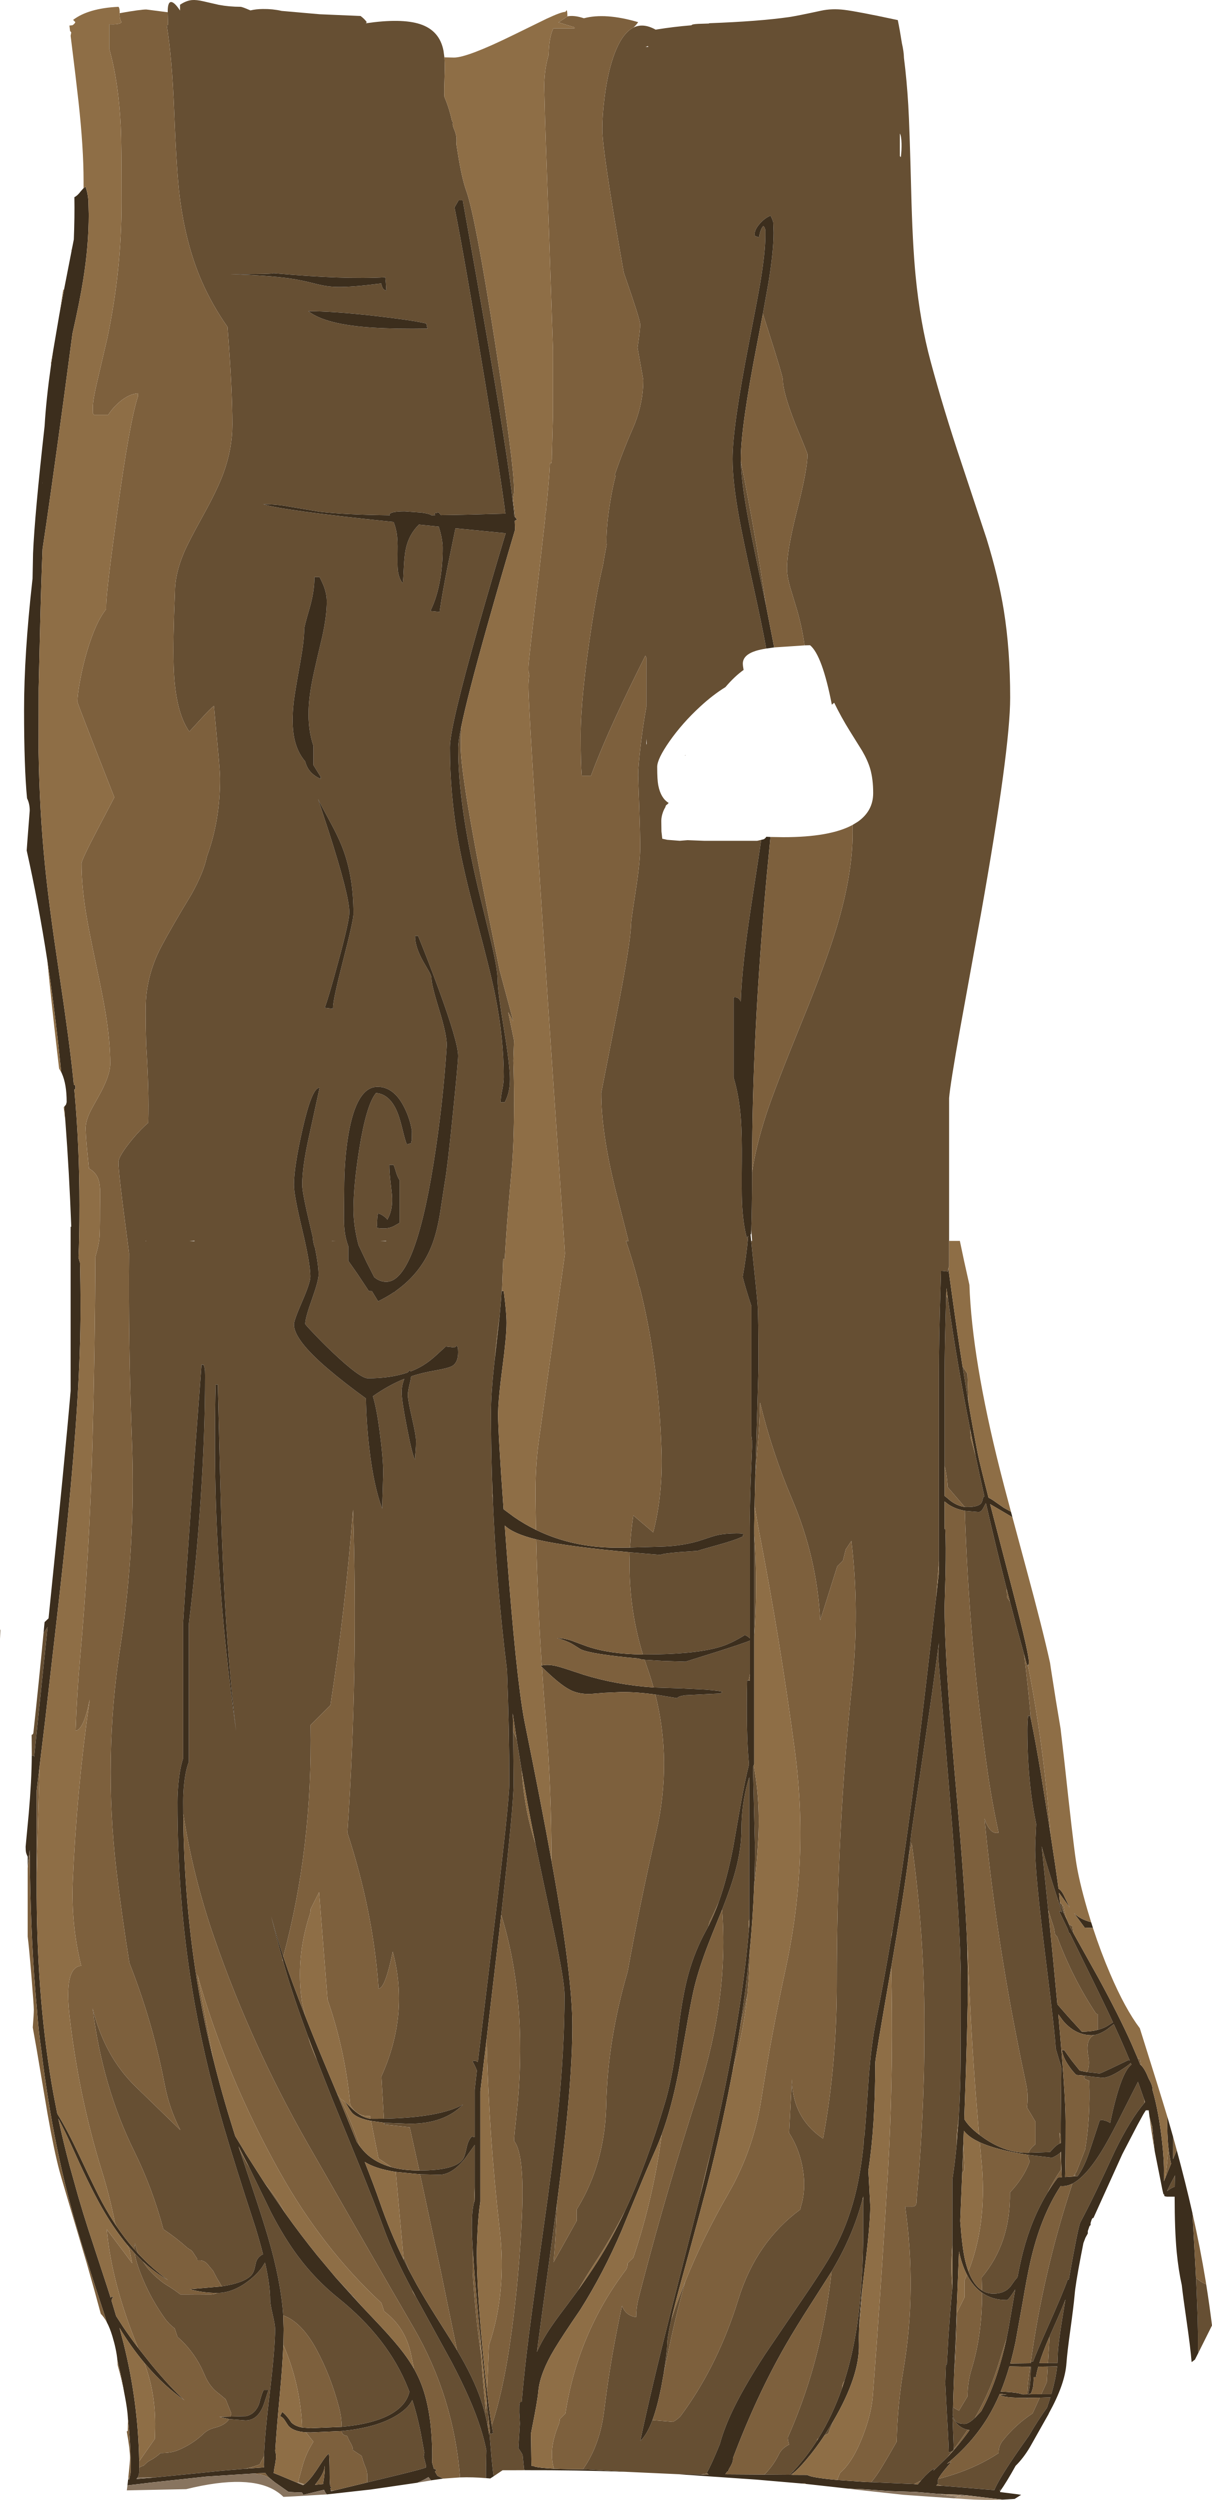 <?xml version="1.0" encoding="UTF-8" standalone="no"?>
<svg xmlns:ffdec="https://www.free-decompiler.com/flash" xmlns:xlink="http://www.w3.org/1999/xlink" ffdec:objectType="frame" height="1765.4px" width="856.35px" xmlns="http://www.w3.org/2000/svg">
  <g transform="matrix(1.0, 0.0, 0.0, 1.0, 0.0, 0.0)">
    <use ffdec:characterId="1042" height="1765.4" transform="matrix(1.0, 0.0, 0.0, 1.0, 0.0, 0.0)" width="856.35" xlink:href="#shape0"/>
  </g>
  <defs>
    <g id="shape0" transform="matrix(1.0, 0.0, 0.0, 1.0, 0.0, 0.0)">
      <path d="M447.5 19.5 Q454.45 16.0 463.25 20.95 L464.4 20.75 Q475.9 18.9 488.6 17.85 488.6 17.1 493.3 16.85 L501.0 16.6 500.95 16.4 Q536.3 15.1 557.6 12.05 563.3 11.2 580.15 7.55 587.75 5.9 596.5 6.95 606.0 8.1 634.35 14.2 635.95 22.05 637.25 30.55 638.6 36.4 638.7 40.9 640.7 56.55 641.75 74.2 642.65 89.15 643.8 134.2 644.7 171.75 646.9 194.45 650.1 227.75 657.55 255.25 666.6 288.95 679.2 326.55 L697.05 380.35 Q705.5 407.7 709.25 431.0 713.75 458.9 713.75 492.7 713.75 529.0 693.15 645.1 L678.4 726.35 Q671.4 765.55 670.6 775.45 L670.6 876.3 670.6 894.3 670.1 895.8 669.85 896.5 669.85 897.95 664.9 897.4 664.55 908.95 Q663.4 945.5 663.4 969.75 L663.4 1102.3 661.4 1128.45 654.0 1191.8 Q647.9 1243.5 644.45 1269.55 637.8 1319.9 630.6 1363.35 L629.85 1366.45 629.85 1367.65 Q624.5 1399.3 618.9 1427.25 615.65 1443.55 613.85 1467.0 612.1 1493.5 610.95 1506.65 L610.7 1509.75 610.4 1509.75 610.1 1515.55 Q608.2 1532.75 605.2 1545.95 600.35 1567.05 591.4 1584.75 585.1 1597.15 569.1 1620.6 L540.7 1662.4 Q524.45 1687.3 516.25 1705.25 511.2 1716.4 508.6 1726.05 502.5 1740.95 499.4 1746.25 L499.7 1746.65 497.7 1747.0 496.15 1747.3 495.45 1747.45 478.45 1747.2 443.3 1745.6 413.4 1743.75 411.9 1743.75 Q423.85 1726.9 426.85 1702.5 L427.45 1697.9 Q431.8 1663.5 439.5 1628.3 442.15 1635.35 449.5 1636.3 449.55 1629.3 451.25 1622.75 457.1 1600.0 463.5 1576.95 477.25 1527.6 493.6 1476.9 515.05 1410.3 510.2 1348.55 L510.3 1348.3 Q516.85 1331.7 519.85 1320.25 523.9 1304.95 523.9 1291.5 523.9 1280.75 525.7 1270.3 527.05 1262.3 529.4 1255.0 L529.4 1355.05 528.9 1357.75 529.2 1362.15 Q523.95 1426.4 502.6 1518.4 498.3 1534.7 494.4 1552.1 L474.0 1632.4 Q460.15 1687.1 452.4 1723.75 457.1 1719.4 461.0 1709.0 L475.55 1710.3 Q479.45 1708.1 481.3 1705.6 505.35 1673.0 519.5 1630.6 L521.7 1623.75 Q534.25 1583.2 565.55 1560.25 565.55 1559.25 565.85 1558.35 568.75 1549.1 568.05 1538.5 567.7 1533.9 566.75 1529.05 L566.6 1528.45 Q564.0 1516.2 557.55 1506.25 L559.55 1468.25 Q559.55 1471.25 559.85 1474.2 562.35 1497.35 581.55 1510.25 591.3 1457.5 591.25 1400.25 591.2 1292.4 601.95 1190.45 607.55 1137.5 601.55 1088.15 L597.55 1094.15 595.55 1102.15 591.55 1106.15 579.55 1144.15 Q577.2 1099.8 559.75 1058.9 545.45 1025.25 537.05 990.5 536.8 1005.05 535.45 1019.95 L533.65 1042.4 534.6 1009.7 535.9 966.0 Q535.9 929.65 535.3 921.4 534.6 912.65 530.75 876.35 L531.4 876.35 531.4 875.95 530.8 868.45 Q531.35 854.4 531.4 827.85 534.0 809.7 541.3 787.25 547.4 768.55 566.2 722.45 583.85 679.25 591.1 655.05 602.45 617.45 602.45 588.05 L602.4 582.55 606.15 580.25 Q616.95 572.65 616.95 560.05 616.95 550.35 614.9 543.1 613.15 537.05 609.15 530.2 L600.45 516.25 Q594.25 506.3 589.4 496.25 L587.75 497.65 Q580.95 462.7 572.35 455.65 L568.5 455.75 Q566.7 443.1 563.3 431.2 L558.3 414.7 Q556.05 406.7 556.05 401.35 556.05 388.45 563.3 359.9 570.55 331.35 570.55 320.9 570.55 320.0 561.85 299.2 553.15 276.9 553.15 268.3 553.15 265.8 543.2 234.65 L539.0 221.55 543.0 199.35 Q546.6 177.05 546.6 164.3 L546.35 157.2 Q546.05 155.5 544.45 152.3 540.0 154.1 536.3 158.6 532.3 163.5 533.55 166.8 L536.45 167.55 Q536.45 166.0 537.1 163.85 537.95 161.0 539.35 159.55 540.8 161.0 540.8 163.2 L540.8 166.45 Q540.8 177.85 537.2 199.6 535.3 210.85 529.2 242.15 517.6 301.7 517.6 324.15 517.6 339.8 522.15 365.05 524.7 379.4 532.1 413.0 538.45 441.8 541.4 458.0 537.0 458.7 533.95 459.65 525.0 462.5 524.85 468.5 524.85 470.2 525.4 473.1 518.95 477.7 512.55 485.25 503.8 490.6 494.65 499.05 482.15 510.55 473.05 523.5 464.35 535.95 464.35 541.55 464.35 550.75 465.1 554.5 466.85 563.65 472.45 567.0 L471.6 567.95 Q470.25 568.65 470.15 569.95 469.1 571.65 468.4 573.6 467.25 576.85 467.25 579.6 L467.35 587.15 467.95 592.3 471.4 593.05 480.3 593.75 485.8 593.3 497.35 593.75 535.05 593.75 537.85 593.1 535.7 607.3 Q529.6 646.65 527.8 660.2 524.0 688.7 523.4 707.3 521.6 703.6 518.35 704.4 L518.35 760.95 Q522.25 773.75 523.5 790.3 524.3 801.35 524.15 820.15 523.95 841.4 524.25 848.75 524.9 864.0 527.75 874.4 527.75 873.7 528.65 872.9 527.3 888.0 524.75 901.65 526.3 908.2 530.9 922.25 L530.9 1013.75 531.35 1017.15 531.4 1022.0 530.45 1045.25 Q529.6 1067.35 529.9 1078.25 L529.9 1157.0 528.2 1155.6 526.3 1154.6 Q516.3 1160.95 507.6 1163.35 489.7 1168.35 456.0 1168.35 L454.25 1168.35 Q443.5 1133.45 445.0 1096.2 L466.85 1098.05 Q467.3 1097.15 480.2 1096.05 L492.95 1095.15 Q494.0 1094.7 506.75 1091.15 519.2 1087.75 524.85 1085.0 L525.15 1083.35 Q525.0 1082.8 520.5 1082.8 512.7 1082.8 506.65 1084.15 503.65 1084.85 496.7 1087.25 483.35 1091.85 466.15 1092.25 L445.15 1092.85 Q445.75 1081.6 447.5 1070.15 L461.55 1082.15 Q468.45 1055.45 467.4 1024.05 465.25 961.35 451.95 908.8 L451.65 908.8 450.5 903.4 Q446.8 889.5 442.3 876.35 L444.1 876.35 443.15 872.7 434.4 838.4 Q424.8 798.75 424.8 771.85 L435.35 718.1 Q445.85 664.45 445.85 652.95 445.85 650.6 449.1 629.55 452.35 608.5 452.35 598.55 452.35 589.05 451.65 569.3 450.9 549.55 450.9 547.1 450.9 541.4 452.7 526.15 454.6 510.25 456.7 499.25 L456.7 464.45 456.0 463.0 Q443.2 488.55 435.45 505.4 424.75 528.55 417.55 547.8 L411.05 547.8 Q410.3 539.1 410.3 519.55 410.3 492.35 418.05 441.85 422.1 415.45 426.05 399.1 426.8 394.2 428.65 384.65 L428.45 382.85 Q428.45 369.8 431.7 351.2 433.35 341.75 435.1 335.7 L434.25 335.75 Q439.7 319.45 448.45 299.45 454.55 283.8 454.55 268.3 L450.45 245.5 450.8 243.05 Q452.35 232.9 452.35 229.15 452.35 225.9 441.55 194.8 L440.8 192.65 440.05 188.55 Q425.55 106.35 425.55 91.05 425.55 81.55 427.15 69.0 429.25 52.2 433.35 40.3 437.65 27.8 443.5 22.35 445.4 20.5 447.5 19.5 M852.25 1613.15 Q854.55 1627.6 856.35 1642.2 L846.75 1661.45 846.45 1659.25 846.45 1656.75 846.45 1649.55 846.45 1649.5 846.45 1648.05 846.2 1636.6 845.45 1617.05 845.1 1608.95 845.05 1608.55 Q848.2 1611.5 852.25 1613.15 M794.05 1519.15 L793.75 1519.75 792.95 1521.3 794.05 1519.15 M771.45 1567.2 L771.4 1567.25 771.4 1567.2 771.45 1567.2 M370.8 1744.4 L360.85 1744.45 355.1 1744.45 348.8 1748.7 Q347.95 1743.15 347.3 1735.75 L345.9 1719.25 345.6 1719.25 345.45 1718.25 345.5 1718.3 346.15 1716.55 346.4 1718.75 348.4 1718.25 347.45 1712.85 Q354.95 1690.45 360.05 1656.7 L361.85 1644.0 Q366.8 1606.8 368.7 1566.6 370.8 1522.05 363.5 1512.25 362.8 1512.35 364.45 1498.35 L365.95 1483.5 Q372.2 1410.65 354.15 1352.15 362.9 1275.1 362.9 1259.25 L362.55 1222.55 365.0 1228.0 368.6 1250.15 368.95 1254.5 Q371.05 1280.0 378.3 1301.95 383.2 1325.8 390.8 1361.0 398.9 1398.65 398.9 1409.0 398.9 1447.5 394.1 1494.1 391.0 1524.75 383.35 1578.4 374.85 1638.4 372.0 1662.95 370.0 1680.2 368.6 1696.25 L367.4 1696.25 366.95 1698.75 366.9 1703.5 367.35 1711.5 366.25 1728.8 367.7 1730.95 368.05 1731.55 368.2 1731.75 368.9 1732.95 369.25 1733.65 370.3 1743.65 370.8 1744.4 M343.35 1750.0 Q333.95 1749.2 325.05 1749.5 320.55 1692.6 292.3 1643.85 261.3 1590.45 229.85 1535.45 L217.25 1513.5 Q177.9 1444.6 151.75 1369.45 136.55 1326.0 129.45 1280.8 L129.4 1272.0 Q129.4 1265.95 130.1 1259.65 131.1 1250.1 133.4 1244.25 L133.4 1146.75 Q138.65 1104.75 141.7 1059.85 144.9 1012.15 144.9 971.25 144.9 967.95 144.6 966.2 L143.9 963.75 142.4 963.75 Q133.6 1079.35 129.4 1145.75 L129.4 1241.75 Q127.15 1248.55 126.1 1259.2 125.4 1266.2 125.4 1272.5 125.4 1340.5 135.65 1403.65 143.4 1451.55 158.15 1501.9 166.35 1529.85 180.65 1573.4 183.7 1583.35 185.85 1591.9 182.0 1593.8 180.9 1597.65 L180.0 1601.6 Q179.45 1604.05 178.35 1605.7 174.3 1611.8 156.65 1614.6 L155.4 1612.35 Q153.45 1609.3 151.85 1606.15 L151.05 1604.55 Q150.45 1603.3 149.45 1602.3 L147.65 1600.15 Q144.5 1595.55 139.45 1596.3 139.45 1595.3 139.0 1594.6 L135.95 1589.95 135.05 1589.05 Q133.45 1588.25 132.3 1587.3 124.8 1580.5 115.45 1574.25 107.6 1545.05 95.0 1519.5 72.35 1473.65 65.45 1418.25 73.95 1452.5 96.0 1473.7 L127.45 1504.25 Q119.65 1489.1 116.45 1472.45 112.85 1453.6 107.8 1435.15 100.95 1410.3 91.45 1386.2 86.15 1353.5 82.25 1320.55 72.95 1241.4 84.95 1163.45 96.0 1091.8 93.25 1018.15 90.6 947.15 91.2 885.0 L90.1 876.5 88.45 863.85 Q83.7 827.7 83.7 820.75 83.7 816.4 93.7 804.3 99.6 797.2 104.75 792.9 105.1 780.9 104.7 767.05 104.3 753.75 103.3 737.75 102.5 712.3 103.3 703.9 105.1 685.1 114.15 668.15 120.7 655.65 135.35 631.45 144.0 615.85 146.15 605.05 L146.45 604.15 Q155.5 579.4 155.5 549.6 155.5 545.3 153.85 527.85 L151.15 498.5 Q148.2 500.8 142.85 506.75 L133.75 516.65 Q123.65 502.2 122.7 470.25 122.15 452.3 123.6 418.4 123.6 405.35 129.95 390.35 133.1 382.85 143.9 363.35 153.65 345.7 157.85 334.25 164.2 316.9 164.2 299.85 164.2 274.5 160.75 230.85 149.95 215.45 142.65 198.85 131.3 172.85 127.05 139.4 124.8 121.95 123.1 79.05 121.55 40.15 117.8 17.85 118.15 17.9 118.75 17.45 L118.5 8.65 118.5 8.05 Q118.5 0.7 121.45 1.5 123.75 2.2 127.2 7.45 L127.2 3.35 Q131.5 0.45 135.6 0.05 138.7 -0.25 143.85 0.95 L154.5 3.4 Q161.95 4.8 170.0 4.8 171.05 4.8 176.95 7.35 180.85 6.4 185.65 6.35 192.65 6.25 199.0 7.7 L225.8 10.05 254.8 11.3 256.45 12.65 Q258.25 14.3 259.15 15.65 L258.5 16.45 Q283.65 12.75 296.85 17.05 310.6 21.55 313.35 35.8 L314.0 40.5 Q314.3 44.3 314.25 49.15 L313.85 63.05 Q313.8 65.9 314.0 68.45 316.45 74.15 318.25 80.85 L319.4 85.6 320.05 86.35 319.8 87.65 320.3 90.0 Q321.95 93.55 322.4 96.45 322.7 98.4 322.45 101.9 L323.55 108.7 Q326.3 126.05 329.5 134.9 335.9 152.9 349.75 241.75 363.2 328.2 363.2 345.9 363.2 348.55 362.35 352.05 363.7 361.9 363.9 365.15 L363.4 364.55 Q360.9 335.2 346.1 249.8 337.1 197.7 326.95 141.45 L324.05 141.45 321.15 146.5 Q328.1 181.0 342.75 269.8 354.15 338.9 357.1 362.7 332.35 363.5 311.55 363.8 L309.9 361.85 307.0 362.55 307.45 363.85 304.8 363.9 Q303.9 362.9 297.85 362.0 L286.0 361.1 Q276.25 361.1 275.1 363.3 L275.5 363.9 Q243.85 363.5 225.7 361.35 L204.75 357.85 Q195.45 356.05 185.95 356.05 198.65 360.3 275.55 368.35 L278.1 368.6 Q279.55 372.15 280.25 376.3 281.1 381.3 280.9 389.75 280.75 399.15 281.05 402.15 281.7 408.4 284.55 411.85 284.95 409.15 285.35 400.05 285.75 392.1 286.8 387.25 289.0 377.3 296.0 370.45 L310.0 371.9 311.0 375.25 Q312.8 382.05 312.8 386.85 312.8 398.4 311.05 408.85 308.85 422.0 304.1 431.45 L310.65 432.15 310.65 431.45 Q312.5 418.9 316.35 399.6 L321.8 373.05 357.3 376.55 Q347.65 408.5 338.0 442.55 317.9 513.5 317.9 527.85 317.9 560.9 323.85 594.25 327.7 615.8 336.95 650.35 346.85 687.4 350.0 703.4 355.95 733.35 355.95 760.6 355.95 764.3 354.85 769.75 353.75 775.2 353.75 778.35 L356.65 778.35 Q358.45 774.8 359.3 771.3 360.3 767.15 360.3 762.05 360.3 752.4 355.95 726.0 351.6 699.65 351.6 692.45 351.6 684.95 347.25 666.2 L337.65 626.8 Q323.7 567.6 323.7 528.25 323.7 523.9 325.85 513.35 325.5 520.3 325.5 527.15 325.5 548.4 344.35 642.55 L353.0 685.15 362.45 720.35 362.45 721.1 359.05 714.8 363.2 734.85 362.7 749.05 Q363.2 761.9 363.2 779.45 363.2 808.8 361.3 828.8 358.8 855.0 357.4 876.4 L356.65 888.5 356.65 889.25 355.55 888.95 354.7 911.75 354.4 911.75 Q354.1 918.0 353.05 929.0 350.85 944.55 349.55 960.15 L349.15 963.7 Q346.9 984.4 346.9 997.25 346.9 1019.0 347.55 1040.8 L347.65 1044.45 347.75 1055.3 348.2 1058.95 Q350.75 1119.05 358.25 1179.7 359.9 1222.6 359.9 1259.0 359.9 1272.8 348.2 1368.6 L337.65 1456.1 Q336.7 1455.85 335.9 1455.25 334.4 1455.25 333.9 1455.75 335.75 1459.0 336.95 1462.15 L335.4 1475.75 335.4 1509.25 333.4 1508.75 Q330.85 1511.3 329.8 1516.3 328.5 1522.3 327.45 1524.15 322.5 1532.75 296.4 1532.75 L296.25 1532.75 289.5 1502.25 271.5 1500.25 271.45 1499.05 289.4 1499.75 Q314.0 1499.75 327.15 1486.15 310.85 1495.35 271.25 1496.2 L269.5 1466.25 Q289.3 1422.5 277.5 1378.2 272.05 1404.55 267.5 1404.25 263.7 1349.9 245.45 1294.2 253.2 1180.95 249.45 1066.15 244.0 1136.1 233.45 1204.2 L219.45 1218.2 Q220.9 1304.6 200.15 1381.65 196.8 1371.6 194.4 1363.25 L191.6 1353.25 Q195.45 1368.8 199.65 1383.6 L199.45 1384.2 200.1 1385.2 201.4 1389.75 Q207.2 1409.95 217.7 1438.3 L219.15 1443.05 Q221.35 1449.15 223.95 1454.75 L234.8 1482.3 253.9 1529.15 Q264.75 1556.05 271.4 1574.25 277.9 1592.1 291.4 1617.45 L291.5 1618.3 293.85 1622.05 319.2 1668.2 Q333.4 1695.25 339.55 1714.65 342.15 1722.75 343.65 1730.35 L343.4 1741.5 343.35 1750.0 M19.55 1319.2 L19.55 1318.5 20.95 1306.35 21.0 1308.85 19.55 1319.2 M22.45 1239.75 L22.45 1238.35 22.35 1225.2 23.1 1224.75 23.55 1224.0 Q27.4 1188.65 30.75 1153.25 L33.65 1148.9 24.1 1240.9 23.9 1239.75 22.45 1239.75 M636.5 111.0 Q637.1 106.25 637.0 101.3 636.85 95.85 635.8 94.3 L635.8 110.25 636.5 111.0 M458.15 33.05 L457.7 32.5 456.15 33.25 458.15 33.05 M363.75 367.8 L363.7 368.35 363.65 367.85 363.75 367.8 M523.45 325.95 Q528.85 352.4 534.3 384.05 538.3 407.15 541.2 427.4 L537.9 411.8 Q530.35 376.2 527.95 362.75 523.7 339.25 523.45 325.95 M193.2 192.9 Q193.2 193.65 162.75 193.65 188.85 194.35 204.85 196.65 212.6 197.75 223.75 200.6 231.7 202.6 238.85 202.65 248.8 202.8 269.3 200.15 269.85 202.35 270.3 203.25 271.1 204.75 272.95 205.25 L272.6 199.7 272.2 195.8 Q243.55 197.55 193.2 192.9 M94.9 1588.4 Q94.85 1585.9 95.45 1584.25 96.2 1588.3 97.65 1591.45 L94.9 1588.4 M100.9 1597.0 L104.05 1601.4 Q107.7 1606.0 113.3 1610.5 115.45 1612.3 117.8 1613.7 122.65 1616.6 127.45 1620.3 L129.45 1620.3 133.45 1620.3 139.45 1620.25 145.45 1620.3 147.45 1620.3 149.45 1620.3 151.35 1620.0 153.55 1619.25 Q165.4 1619.2 177.35 1609.3 182.3 1605.2 185.35 1600.8 L187.25 1597.7 Q190.9 1613.8 190.9 1624.25 190.9 1626.75 192.65 1634.4 194.4 1642.0 194.4 1644.5 194.4 1658.45 190.4 1691.65 187.1 1719.05 186.55 1734.5 L183.45 1740.3 Q179.15 1742.0 173.6 1743.35 L156.15 1744.85 154.75 1745.0 153.65 1745.1 153.55 1745.1 153.3 1745.1 153.25 1745.15 152.9 1745.15 151.6 1745.3 143.05 1746.2 108.65 1749.6 Q102.9 1749.55 97.2 1749.65 L97.35 1749.4 Q98.4 1747.75 98.4 1744.5 L98.4 1742.55 Q99.65 1741.7 101.2 1741.3 L101.95 1740.8 102.95 1739.8 Q104.45 1738.3 106.05 1737.5 109.95 1735.5 113.45 1732.3 120.45 1732.35 125.45 1730.4 135.95 1726.15 143.8 1718.65 146.85 1715.7 151.5 1714.5 159.05 1712.7 161.9 1708.3 L173.4 1709.25 Q181.4 1709.25 185.5 1700.1 186.55 1697.7 188.0 1692.9 189.2 1688.8 189.9 1687.75 L186.4 1687.75 Q185.05 1689.65 183.15 1697.45 180.45 1704.75 173.9 1706.25 L162.8 1706.55 163.45 1704.3 159.45 1694.3 155.15 1690.7 Q148.0 1685.7 144.4 1676.7 L142.2 1671.9 Q135.65 1659.1 125.45 1650.3 L123.45 1644.3 Q119.45 1641.3 116.65 1637.45 107.35 1624.45 101.35 1610.35 96.25 1598.4 95.2 1591.3 L100.9 1597.0 M225.0 564.75 L224.75 564.25 232.0 586.3 Q246.85 632.4 246.85 644.25 246.85 650.45 238.95 679.45 231.85 705.65 229.45 711.65 L235.25 712.4 235.25 711.65 Q235.25 706.05 242.5 677.95 249.75 649.85 249.75 645.3 249.75 617.55 241.2 596.75 238.45 589.95 233.2 580.3 226.85 568.6 225.0 564.75 M229.2 415.1 Q228.15 412.15 225.8 407.5 L222.2 407.5 Q222.2 417.75 218.6 430.1 214.95 442.4 214.95 444.5 214.95 452.4 212.05 468.4 208.35 488.95 207.6 495.35 205.8 510.75 207.9 521.05 209.9 531.05 215.7 537.75 L215.9 538.6 Q218.25 546.5 226.55 550.0 L226.55 548.55 221.25 540.0 221.45 539.85 221.45 526.8 Q217.5 515.1 218.05 500.85 218.45 489.95 221.85 474.65 223.75 465.95 227.8 449.05 230.9 434.6 230.9 424.9 230.9 420.1 229.2 415.1 M301.95 232.05 L301.2 228.45 Q290.3 225.95 264.0 223.0 234.9 219.75 217.85 219.75 230.05 229.25 263.15 231.35 280.35 232.45 301.95 232.05 M295.4 660.9 L293.25 660.9 Q293.25 668.7 299.05 679.0 L303.05 685.9 Q304.85 689.15 304.85 690.65 304.85 695.45 310.3 713.05 315.7 730.6 315.7 738.1 313.0 780.1 306.3 821.8 299.25 865.55 290.45 886.35 L290.35 886.35 290.4 886.5 Q282.4 905.2 272.95 905.2 268.25 905.2 264.4 901.9 L259.1 891.5 253.3 879.25 Q249.75 865.6 249.75 854.1 249.75 836.85 253.9 810.95 258.95 779.85 265.7 771.85 276.2 772.75 281.45 787.25 282.85 791.15 284.75 798.95 286.45 805.9 287.45 808.1 L290.35 807.35 290.95 804.9 291.05 798.65 Q289.7 790.3 285.95 782.65 278.6 767.5 266.75 767.5 251.9 767.5 246.15 801.45 243.2 818.85 243.2 840.35 L243.0 860.85 Q243.1 869.45 244.7 875.55 245.25 877.7 246.1 880.05 L246.1 890.35 252.55 899.55 260.6 911.7 262.8 911.8 267.15 918.95 Q273.2 916.0 278.45 912.45 L278.75 912.45 279.7 911.6 Q298.15 898.5 305.65 878.0 309.0 868.9 311.1 855.45 L314.25 834.9 Q316.15 824.7 320.05 785.7 323.7 749.45 323.7 745.75 323.7 736.2 310.1 699.0 303.2 680.15 295.4 660.9 M456.7 526.0 L457.0 525.0 456.7 521.7 456.7 526.0 M484.15 533.6 L483.9 533.6 484.4 533.0 484.15 533.6 M461.75 1191.65 Q459.7 1184.3 457.1 1177.0 L455.45 1172.1 467.95 1172.9 484.25 1173.45 507.2 1166.25 Q526.1 1160.2 529.9 1158.55 L529.9 1182.15 529.0 1186.75 527.9 1186.75 Q527.05 1223.05 529.2 1246.05 526.4 1257.4 523.45 1273.7 L518.05 1304.45 Q513.85 1326.3 507.9 1343.0 504.85 1350.1 501.35 1357.0 L500.5 1360.3 498.9 1363.25 Q491.1 1377.4 486.55 1393.6 483.15 1405.85 480.65 1423.35 L476.6 1453.45 Q473.95 1471.15 469.9 1484.75 456.9 1528.4 441.7 1561.1 431.65 1580.8 419.35 1599.5 413.6 1608.2 408.5 1617.2 L399.85 1628.85 Q390.95 1640.55 386.95 1646.9 382.5 1653.9 379.35 1660.9 382.35 1638.1 388.3 1594.8 L393.5 1556.25 393.2 1564.45 Q392.65 1581.3 391.1 1597.55 L407.5 1568.25 407.5 1560.25 Q414.9 1548.3 419.7 1535.0 427.75 1512.55 428.35 1486.25 429.35 1440.5 443.5 1392.25 451.95 1345.2 463.7 1293.8 475.0 1244.25 463.05 1196.65 L478.45 1199.2 Q479.15 1197.85 484.15 1197.15 L508.9 1195.9 510.35 1194.85 Q509.85 1194.1 498.3 1193.15 L481.35 1192.3 461.75 1191.65 M484.2 1611.15 Q476.8 1637.4 471.4 1664.65 L469.0 1675.8 470.4 1665.8 Q471.4 1657.75 471.4 1655.5 471.4 1650.7 474.3 1638.05 478.75 1624.6 484.2 1611.15 M532.9 1083.0 Q535.45 1119.3 532.9 1155.75 L532.9 1083.0 M532.5 1246.75 Q537.4 1272.55 535.65 1300.6 534.65 1317.1 532.85 1331.95 533.4 1317.65 533.4 1303.75 L532.0 1247.95 532.5 1246.75 M529.65 1378.6 Q529.6 1393.95 528.0 1409.25 L523.1 1430.3 Q527.15 1403.85 529.65 1378.6 M278.0 822.6 L275.1 822.6 Q275.1 827.45 275.85 833.9 L276.95 843.75 Q277.8 854.35 273.65 861.35 273.65 860.7 271.2 858.9 268.6 857.0 267.15 857.0 266.4 859.15 266.4 865.7 L266.05 866.6 Q266.55 867.5 271.1 867.5 275.45 867.5 278.9 865.5 L282.35 863.5 282.35 833.45 Q280.7 831.0 279.65 827.2 278.55 823.4 278.0 822.6 M272.75 876.45 L272.95 876.2 268.6 876.45 272.75 876.45 M213.5 836.7 Q213.5 824.05 218.45 801.95 L225.8 768.2 Q220.5 767.75 213.75 797.45 207.7 824.3 207.7 836.7 207.7 844.0 213.5 868.15 219.3 892.35 219.3 901.55 219.3 905.8 213.5 919.1 207.7 932.45 207.7 935.3 207.7 946.15 231.5 966.45 243.2 976.45 258.55 987.55 258.85 1005.15 261.0 1023.2 264.1 1049.55 270.05 1065.4 270.05 1061.35 270.4 1052.45 L270.75 1040.05 Q270.75 1029.6 268.05 1009.5 266.0 994.1 263.45 986.0 274.6 978.15 285.7 973.7 283.8 978.4 283.8 983.15 283.8 989.05 287.7 1008.9 291.65 1029.05 293.25 1030.6 L293.25 1029.9 Q293.25 1028.55 293.6 1025.1 293.95 1021.65 293.95 1017.55 293.95 1013.95 291.05 1001.25 288.15 988.6 288.15 984.95 288.15 982.4 289.95 975.15 L290.5 971.95 Q297.95 969.45 307.55 967.8 317.15 966.1 319.65 964.55 323.7 962.05 323.7 954.85 323.7 950.3 322.45 950.5 L321.15 951.6 315.0 950.85 308.7 956.65 Q303.8 961.2 299.0 964.15 294.9 966.65 290.1 968.5 L289.6 967.55 288.0 969.25 Q275.9 973.35 259.9 973.35 254.3 973.35 234.5 954.55 227.6 948.0 221.35 941.35 215.65 935.4 215.65 934.9 215.65 930.75 220.4 917.5 225.1 904.3 225.1 900.1 225.1 893.95 222.6 881.4 L222.4 880.85 Q221.45 878.3 221.1 875.2 L220.95 873.6 219.3 866.5 Q213.5 842.25 213.5 836.7 M237.35 876.45 L234.5 876.35 234.5 876.45 237.35 876.45 M103.0 876.2 L102.95 876.5 103.35 876.5 103.0 876.2 M137.35 876.2 L137.35 876.15 133.75 876.5 137.55 876.5 137.35 876.2 M153.9 977.75 L152.4 977.75 Q151.9 992.25 151.9 1021.5 151.9 1109.6 164.85 1207.95 L166.8 1222.35 Q163.75 1197.1 161.6 1170.3 158.2 1128.15 156.35 1073.4 155.75 1054.75 153.9 977.75 M0.0 1157.3 L0.0 1150.5 0.25 1151.35 0.0 1157.3 M237.0 1608.1 L247.95 1619.95 255.9 1628.95 249.0 1621.5 237.0 1608.1 M169.25 1517.95 Q172.35 1524.3 175.95 1530.35 L176.15 1530.65 191.45 1562.2 Q200.9 1580.45 210.7 1593.5 223.0 1609.95 238.9 1622.75 274.35 1651.2 288.35 1686.6 L289.3 1689.05 289.25 1689.25 Q287.7 1695.6 282.3 1700.45 270.45 1711.1 241.45 1713.8 241.3 1706.75 239.6 1700.25 233.6 1677.55 223.6 1659.15 213.15 1639.8 200.1 1635.1 198.5 1610.9 189.3 1579.6 185.65 1567.15 177.95 1544.05 L169.25 1517.95 M241.45 1716.75 Q264.7 1714.45 278.35 1706.8 288.1 1701.4 291.3 1694.8 294.65 1705.0 297.15 1717.35 L299.85 1732.0 299.4 1734.75 300.55 1739.3 301.0 1741.0 300.95 1742.5 Q298.2 1743.65 281.8 1747.65 L259.5 1753.05 259.5 1752.3 259.5 1750.3 259.5 1748.3 Q259.5 1745.3 258.4 1742.75 256.8 1738.95 255.5 1734.3 L249.45 1730.3 249.15 1728.4 Q248.45 1726.3 247.25 1724.45 L246.05 1722.1 Q245.45 1720.3 245.1 1720.2 241.4 1719.55 241.45 1716.75 M285.25 1595.85 L285.05 1593.45 285.5 1594.3 289.35 1603.9 285.25 1595.85 M296.8 1535.45 L310.4 1535.75 Q319.45 1535.75 328.7 1524.1 L334.75 1515.6 335.4 1514.65 335.4 1543.9 334.95 1555.3 Q334.0 1558.85 333.65 1563.9 333.4 1567.4 333.4 1573.25 333.4 1578.75 334.1 1589.4 L333.95 1603.9 334.35 1610.35 335.25 1622.1 Q336.95 1642.9 339.95 1663.6 341.4 1684.85 343.45 1704.3 L343.85 1695.1 345.05 1706.05 344.75 1713.95 Q342.85 1703.65 339.65 1694.35 334.45 1679.05 322.95 1659.7 L311.1 1602.25 296.8 1535.45 M615.6 1752.85 Q619.65 1747.95 623.15 1742.1 L627.8 1734.3 633.55 1724.3 Q634.15 1698.15 638.45 1672.8 647.85 1616.9 639.55 1558.25 L643.55 1558.25 Q647.9 1558.75 647.55 1554.25 L649.3 1533.5 650.6 1514.75 Q651.95 1493.1 652.6 1471.35 L652.85 1463.15 652.9 1459.7 653.05 1450.2 653.15 1426.25 Q652.85 1363.35 644.15 1301.4 L642.7 1308.45 641.85 1312.4 643.9 1294.75 655.3 1217.8 658.6 1195.25 663.35 1160.15 662.9 1170.25 665.45 1200.35 670.9 1266.45 Q678.9 1363.3 678.9 1399.0 678.9 1454.25 678.55 1468.65 678.2 1482.3 677.45 1494.65 L676.05 1506.9 676.0 1511.65 675.95 1514.45 Q674.7 1527.8 672.9 1539.25 L672.9 1585.65 672.85 1586.0 Q671.55 1600.85 672.9 1615.75 L672.9 1615.85 Q671.55 1629.1 670.15 1650.05 L669.0 1669.75 668.4 1669.75 668.15 1676.4 667.9 1683.0 668.95 1703.05 Q670.15 1722.7 670.4 1731.75 671.9 1731.5 672.8 1730.95 L669.4 1735.2 659.6 1744.75 659.9 1743.25 Q656.05 1745.6 651.5 1750.8 L650.7 1751.75 645.9 1754.2 615.6 1752.85 M609.35 1615.4 Q608.35 1629.75 607.0 1643.95 607.4 1631.85 609.35 1615.4 M588.75 1709.75 L585.95 1716.5 Q585.55 1717.3 585.55 1718.3 L582.5 1719.85 586.45 1713.55 588.75 1709.75 M609.5 1552.8 L609.9 1553.5 609.9 1583.2 Q609.3 1616.75 605.6 1641.85 602.5 1662.95 596.7 1681.15 L595.5 1683.35 595.35 1683.65 594.9 1686.65 Q588.1 1706.05 578.2 1722.0 L577.55 1722.3 577.15 1723.65 Q569.75 1735.15 560.75 1744.85 L560.6 1744.9 560.4 1745.05 560.15 1745.45 558.0 1747.65 540.05 1747.5 541.4 1746.1 Q546.8 1740.45 550.55 1732.8 552.45 1728.95 557.55 1726.3 556.3 1722.05 556.75 1721.05 565.45 1701.4 571.9 1680.75 583.25 1644.05 587.55 1604.1 L588.35 1602.7 Q602.85 1578.25 609.5 1552.8 M668.55 915.1 L669.75 917.1 Q675.9 961.3 685.45 1009.15 L685.95 1015.9 689.25 1027.8 Q692.25 1042.15 695.55 1056.8 L695.4 1056.75 Q694.7 1057.15 694.4 1058.55 694.0 1060.4 693.6 1061.05 691.8 1064.25 683.4 1064.25 L681.6 1064.15 669.6 1050.15 669.5 1048.2 Q668.95 1041.3 667.4 1035.2 L667.4 970.75 Q667.4 953.55 668.4 919.2 L668.55 915.1 M680.1 964.9 L683.55 970.1 684.35 991.05 680.1 964.9 M726.8 1520.25 Q727.75 1517.2 731.6 1514.25 L731.6 1498.25 725.6 1488.25 Q726.75 1479.85 725.05 1471.9 721.55 1455.6 718.4 1439.4 702.85 1360.2 695.6 1284.2 699.45 1295.85 705.6 1294.2 700.85 1272.55 697.7 1250.5 684.65 1159.3 681.7 1066.9 L691.4 1067.75 Q693.1 1067.75 694.55 1065.3 L696.6 1061.4 Q703.3 1090.95 711.2 1121.8 L711.6 1128.15 713.6 1131.1 Q718.35 1149.4 723.55 1168.2 726.4 1190.8 728.45 1214.2 L727.9 1211.75 726.4 1211.75 Q725.9 1216.75 725.9 1221.75 725.9 1234.35 726.65 1246.2 728.05 1268.4 732.15 1288.05 731.4 1301.9 731.4 1306.25 731.4 1323.4 738.65 1381.7 745.9 1440.05 745.9 1446.5 L747.9 1453.2 Q749.9 1459.45 749.9 1460.25 L749.5 1499.15 749.5 1508.05 748.55 1506.0 748.95 1513.6 Q747.05 1514.35 744.6 1516.8 L741.9 1519.75 726.8 1520.25 M748.9 1343.55 L750.5 1345.15 751.9 1351.65 Q748.9 1345.3 748.9 1344.0 L748.9 1343.55 M755.35 1359.1 L757.6 1360.2 758.45 1365.2 756.0 1360.8 755.35 1359.1 M747.75 1342.4 L750.55 1350.95 749.9 1349.75 748.4 1349.75 754.3 1362.0 755.4 1365.25 755.75 1365.0 771.45 1397.05 Q780.0 1414.4 786.4 1428.2 L785.8 1428.55 781.75 1431.1 Q778.95 1432.55 775.6 1433.45 L775.6 1422.25 Q774.6 1422.25 774.3 1421.8 757.7 1396.7 746.9 1367.55 L745.55 1366.2 744.65 1361.25 Q742.55 1355.15 740.75 1348.95 L740.85 1351.3 736.0 1303.85 Q740.15 1319.15 747.45 1341.5 L747.55 1342.2 747.75 1342.4 M772.85 1437.15 Q777.05 1436.6 782.35 1433.0 L786.95 1429.4 Q791.25 1438.7 794.55 1446.35 L798.25 1455.1 797.4 1454.75 785.0 1460.7 Q777.45 1464.25 776.9 1464.25 L768.1 1463.25 Q770.2 1458.35 769.0 1452.4 766.65 1440.35 772.85 1437.15 M766.3 1465.8 L772.95 1466.65 779.15 1467.25 Q783.45 1467.25 791.4 1462.25 796.75 1458.9 798.95 1456.85 L799.4 1457.95 Q791.7 1463.95 784.4 1499.25 782.7 1498.0 780.3 1497.4 777.6 1496.7 776.9 1497.75 L770.2 1518.1 Q766.2 1530.35 761.4 1536.75 L759.4 1536.9 759.6 1536.25 759.9 1535.45 758.55 1536.95 758.3 1537.0 760.65 1533.55 766.7 1518.0 Q770.5 1495.25 769.6 1470.25 769.6 1469.25 769.4 1469.2 764.9 1468.25 766.3 1465.8 M757.7 1542.05 Q768.05 1536.7 780.3 1515.85 785.7 1506.65 794.4 1489.15 L804.05 1470.1 808.3 1482.25 808.7 1484.9 Q798.65 1496.7 787.7 1519.1 772.8 1551.75 763.4 1569.25 761.8 1572.25 755.2 1609.75 L754.4 1609.75 Q751.65 1617.95 739.25 1645.75 732.45 1661.0 729.9 1667.75 L728.4 1667.75 728.4 1668.85 728.2 1668.85 Q737.05 1604.5 757.7 1542.05 M693.9 1617.5 L693.6 1608.3 Q714.1 1584.15 713.6 1548.25 723.2 1538.1 727.3 1527.05 L727.6 1526.25 Q726.25 1523.95 726.5 1521.7 L743.4 1523.75 Q747.3 1521.9 748.95 1520.3 L749.25 1520.0 749.4 1524.7 749.6 1532.25 Q744.35 1539.95 740.2 1548.3 728.95 1566.7 722.85 1590.2 720.9 1597.75 718.95 1608.1 L717.0 1610.45 713.95 1614.75 Q709.75 1619.75 701.9 1619.75 697.5 1619.75 693.9 1617.5 M822.5 1549.05 L822.5 1549.15 822.45 1549.2 822.5 1549.05 M824.8 1547.2 L824.6 1547.2 Q826.9 1542.3 830.25 1536.15 830.05 1540.1 830.0 1544.2 827.35 1545.15 824.8 1547.2 M740.45 1668.8 L741.6 1650.3 741.05 1651.15 743.8 1644.9 Q749.55 1632.2 752.8 1623.8 747.4 1655.6 747.4 1663.0 L747.15 1668.75 740.45 1668.8 M735.75 1690.75 L739.6 1682.3 740.3 1671.2 746.95 1671.05 Q745.95 1680.0 742.85 1690.75 L735.75 1690.75 M726.5 1690.75 L726.5 1690.8 725.75 1690.8 Q725.95 1686.35 726.45 1682.15 L727.85 1671.35 728.4 1671.35 728.15 1679.45 Q727.75 1685.75 726.4 1690.75 L726.5 1690.75 M693.9 1619.15 Q701.25 1624.25 711.4 1624.25 712.5 1624.25 716.95 1617.3 L717.35 1616.7 717.25 1617.2 712.55 1644.6 711.2 1651.35 704.3 1673.2 Q698.45 1690.9 688.8 1707.5 684.25 1711.75 681.4 1711.75 674.7 1711.75 673.45 1706.8 673.05 1705.15 673.15 1702.55 L673.4 1699.9 Q675.5 1701.4 677.6 1702.3 L683.6 1692.3 Q683.65 1682.3 686.45 1673.2 694.0 1648.55 693.9 1619.15 M676.05 1633.3 Q675.9 1655.05 674.15 1676.3 L675.85 1633.75 676.05 1633.3 M725.85 1693.35 L725.6 1694.3 725.65 1693.35 725.85 1693.35 M662.9 1750.6 L666.0 1749.75 Q688.45 1743.65 705.6 1732.3 705.5 1727.3 708.55 1723.5 717.35 1712.35 729.6 1704.3 L734.65 1693.2 742.2 1692.95 739.75 1700.35 Q734.15 1707.9 726.9 1720.2 721.7 1727.4 716.65 1734.85 705.2 1751.8 702.55 1758.5 L681.9 1756.75 665.35 1755.4 662.2 1754.45 662.9 1753.65 Q662.5 1753.2 662.5 1751.85 L662.9 1750.6 M683.65 1715.85 Q679.1 1722.8 673.9 1729.55 L673.0 1707.0 Q676.75 1714.35 683.65 1715.85 M706.15 1758.9 L707.0 1757.35 706.4 1758.95 706.15 1758.9" fill="#664f33" fill-rule="evenodd" stroke="none"/>
      <path d="M714.3 1067.55 L715.35 1071.45 707.65 1066.9 699.6 1062.2 710.85 1105.5 Q726.9 1166.5 726.9 1173.0 726.9 1176.15 726.65 1176.0 L726.4 1175.25 726.25 1175.75 725.9 1176.75 723.55 1168.2 Q718.35 1149.4 713.6 1131.1 L711.2 1121.8 Q703.3 1090.95 696.6 1061.4 L694.55 1065.3 Q693.1 1067.75 691.4 1067.75 L681.7 1066.9 Q674.85 1065.6 669.95 1062.3 L667.4 1060.3 667.4 1079.75 667.9 1079.75 Q668.5 1090.8 668.05 1112.0 L667.4 1134.5 Q667.4 1158.7 670.7 1204.3 672.6 1230.85 675.65 1264.7 681.95 1334.75 683.45 1375.7 L683.9 1398.5 Q683.9 1425.05 681.3 1496.4 684.25 1501.65 691.8 1507.4 L695.45 1510.05 Q710.4 1520.25 725.4 1520.25 L726.8 1520.25 741.9 1519.75 744.6 1516.8 Q747.05 1514.35 748.95 1513.6 L749.55 1513.35 749.5 1508.05 749.5 1499.15 749.9 1460.25 Q749.9 1459.45 747.9 1453.2 L745.9 1446.5 Q745.9 1440.05 738.65 1381.7 731.4 1323.4 731.4 1306.25 731.4 1301.9 732.15 1288.05 728.05 1268.4 726.65 1246.2 725.9 1234.35 725.9 1221.75 725.9 1216.75 726.4 1211.75 L727.9 1211.75 728.45 1214.2 Q731.5 1228.85 735.5 1252.8 L741.2 1288.4 742.2 1294.9 Q746.3 1321.3 747.9 1333.75 750.2 1335.05 752.2 1339.55 L755.85 1347.1 748.25 1336.65 748.9 1343.55 748.9 1344.0 Q748.9 1345.3 751.9 1351.65 L752.9 1353.75 753.75 1355.5 755.35 1359.1 756.0 1360.8 758.45 1365.2 776.1 1396.85 Q790.65 1423.55 799.35 1443.05 L803.85 1453.5 805.6 1457.9 806.25 1458.45 Q808.95 1461.1 811.6 1467.85 814.4 1472.7 814.4 1475.75 L814.35 1476.05 Q818.8 1491.45 821.15 1513.1 822.6 1526.7 822.4 1534.65 L822.4 1536.0 822.4 1540.3 823.3 1538.15 Q824.8 1534.3 827.45 1527.95 826.3 1523.0 825.65 1517.25 824.5 1507.3 824.85 1495.0 L826.65 1501.25 828.9 1509.15 828.85 1524.7 829.55 1522.95 831.4 1518.5 831.4 1518.25 Q837.65 1541.25 842.55 1562.95 L844.55 1599.2 844.8 1603.75 844.95 1606.7 845.05 1608.55 845.1 1608.95 845.45 1617.05 846.2 1636.6 846.45 1648.05 846.45 1649.55 846.45 1656.75 846.45 1659.25 846.75 1661.45 844.3 1666.3 841.95 1668.1 Q841.1 1657.65 838.3 1638.35 835.95 1622.3 835.0 1613.7 832.65 1603.2 831.4 1590.3 829.95 1574.75 829.95 1551.25 L824.5 1551.25 823.05 1551.0 Q822.5 1550.8 822.5 1549.35 L822.1 1549.75 822.0 1549.35 821.65 1547.9 821.2 1545.95 815.95 1519.5 815.8 1518.55 814.95 1510.45 814.55 1506.25 814.1 1501.85 813.35 1498.95 812.2 1494.9 811.6 1490.25 809.6 1490.25 809.35 1490.7 809.25 1490.8 808.9 1491.35 808.3 1492.3 807.7 1493.3 803.7 1500.6 794.05 1519.15 792.95 1521.3 772.6 1566.25 Q772.1 1566.25 771.9 1566.5 L771.45 1567.2 771.4 1567.2 771.4 1567.25 770.85 1568.9 770.6 1569.7 770.55 1570.25 770.6 1571.25 769.8 1572.05 768.6 1575.55 768.6 1577.25 766.95 1580.2 765.5 1584.0 763.75 1592.95 Q759.85 1613.2 759.25 1621.0 758.65 1628.05 756.3 1645.1 754.05 1661.15 753.5 1669.0 752.45 1683.7 741.15 1704.1 L740.8 1704.9 727.6 1728.3 Q723.0 1736.0 717.6 1741.3 711.35 1752.6 706.6 1759.3 L706.65 1759.85 718.6 1761.35 721.5 1761.8 716.9 1764.7 708.35 1765.2 682.55 1762.1 679.65 1761.85 678.9 1761.75 664.05 1761.2 663.3 1761.15 646.9 1759.75 628.3 1759.15 608.9 1757.75 599.15 1757.4 569.35 1754.1 568.9 1753.75 566.3 1753.8 534.25 1751.05 478.45 1747.2 495.45 1747.45 496.5 1747.45 500.65 1747.4 499.7 1746.65 499.4 1746.25 Q502.5 1740.95 508.6 1726.05 511.2 1716.4 516.25 1705.25 524.45 1687.3 540.7 1662.4 L569.1 1620.6 Q585.1 1597.15 591.4 1584.75 600.35 1567.05 605.2 1545.95 608.2 1532.75 610.1 1515.55 L610.4 1509.75 610.7 1509.75 610.95 1506.65 Q612.1 1493.5 613.85 1467.0 615.65 1443.55 618.9 1427.25 624.5 1399.3 629.85 1367.65 L630.6 1363.35 Q637.8 1319.9 644.45 1269.55 647.9 1243.5 654.0 1191.8 L661.4 1128.45 663.4 1110.75 663.4 1102.3 663.4 969.75 Q663.4 945.5 664.55 908.95 L664.9 897.4 669.85 897.95 669.85 896.5 670.1 895.8 Q674.6 929.2 678.2 952.7 L680.1 964.9 684.35 991.05 Q687.6 1010.05 690.9 1026.75 692.1 1032.95 698.45 1057.65 699.95 1058.3 701.7 1059.5 L709.3 1064.8 714.3 1067.55 M770.95 1357.4 L772.25 1361.5 766.4 1361.25 758.8 1350.95 Q763.3 1355.5 770.95 1357.4 M443.3 1745.6 Q407.15 1744.3 370.8 1744.4 L370.3 1743.65 369.25 1733.65 368.9 1732.95 368.2 1731.75 368.05 1731.55 367.7 1730.95 366.25 1728.8 367.35 1711.5 366.9 1703.5 366.95 1698.75 367.4 1696.25 368.6 1696.25 Q370.0 1680.2 372.0 1662.95 374.85 1638.4 383.35 1578.4 391.0 1524.75 394.1 1494.1 398.9 1447.5 398.9 1409.0 398.9 1398.65 390.8 1361.0 383.2 1325.8 378.3 1301.95 374.95 1285.45 372.9 1274.4 L368.6 1250.15 365.0 1228.0 362.3 1210.0 362.55 1222.55 362.9 1259.25 Q362.9 1275.1 354.15 1352.15 L351.45 1375.2 343.8 1440.1 339.4 1476.75 339.4 1554.75 Q338.1 1562.55 337.4 1575.75 336.9 1585.15 336.9 1591.5 336.9 1616.0 340.95 1658.8 342.55 1675.65 344.15 1688.85 345.8 1702.9 347.45 1712.85 L348.4 1718.25 346.4 1718.75 346.15 1716.55 345.05 1706.05 343.85 1695.1 339.6 1653.3 338.85 1645.2 Q335.3 1608.75 334.1 1589.4 333.4 1578.75 333.4 1573.25 333.4 1567.4 333.65 1563.9 334.0 1558.85 334.95 1555.3 L335.4 1553.75 335.4 1543.9 335.4 1514.65 334.75 1515.6 328.7 1524.1 Q319.45 1535.75 310.4 1535.75 L296.8 1535.45 279.6 1533.75 Q265.2 1531.5 257.7 1526.7 264.75 1544.65 268.4 1555.25 275.6 1576.15 285.25 1595.85 L289.35 1603.9 294.55 1613.5 Q300.0 1623.1 307.8 1635.5 L320.2 1655.15 322.95 1659.7 Q334.45 1679.05 339.65 1694.35 342.85 1703.65 344.75 1713.95 L345.45 1718.25 345.6 1719.25 345.9 1719.25 347.3 1735.75 Q347.95 1743.15 348.8 1748.7 L346.4 1750.25 343.35 1750.0 343.4 1741.5 343.65 1730.35 Q342.15 1722.75 339.55 1714.65 333.4 1695.25 319.2 1668.2 L293.85 1622.05 293.4 1621.2 291.4 1617.45 Q277.9 1592.1 271.4 1574.25 264.75 1556.05 253.9 1529.15 L234.8 1482.3 223.95 1454.75 217.7 1438.3 Q207.2 1409.95 201.4 1389.75 L200.1 1385.2 199.65 1383.6 Q195.45 1368.8 191.6 1353.25 L194.4 1363.25 Q196.8 1371.6 200.15 1381.65 206.25 1399.7 215.55 1423.35 221.8 1439.35 229.55 1457.85 L238.3 1478.8 252.15 1512.7 254.15 1515.5 Q256.5 1518.65 258.75 1520.8 265.8 1527.45 276.7 1530.45 285.25 1532.75 296.25 1532.75 L296.4 1532.75 Q322.5 1532.75 327.45 1524.15 328.5 1522.3 329.8 1516.3 330.85 1511.3 333.4 1508.75 L335.4 1509.25 335.4 1475.75 336.95 1462.15 Q335.75 1459.0 333.9 1455.75 334.4 1455.25 335.9 1455.25 336.7 1455.85 337.65 1456.1 L348.2 1368.6 Q359.9 1272.8 359.9 1259.0 359.9 1222.6 358.25 1179.7 350.75 1119.05 348.2 1058.95 L347.65 1044.45 347.55 1040.8 Q346.9 1019.0 346.9 997.25 346.9 984.4 349.15 963.7 L349.55 960.15 350.2 954.5 353.05 929.0 Q354.1 918.0 354.4 911.75 L354.7 911.75 355.9 911.75 Q357.9 926.75 357.9 934.25 357.9 943.7 354.9 966.4 L354.7 967.85 Q352.6 984.2 352.1 993.1 L351.9 998.0 351.9 998.75 Q352.0 1013.0 355.8 1065.8 L362.95 1071.1 Q370.5 1076.35 378.7 1080.35 L378.8 1080.4 Q404.6 1092.95 436.05 1092.95 L445.15 1092.85 466.15 1092.25 Q483.35 1091.85 496.7 1087.25 503.65 1084.85 506.65 1084.15 512.7 1082.8 520.5 1082.8 525.0 1082.8 525.15 1083.35 L524.85 1085.0 Q519.2 1087.75 506.75 1091.15 494.0 1094.7 492.95 1095.15 L480.2 1096.05 Q467.3 1097.15 466.85 1098.05 L445.0 1096.2 Q400.7 1092.1 381.0 1087.6 L378.85 1087.1 Q362.65 1083.1 356.65 1077.3 L357.8 1093.05 Q364.6 1183.7 370.4 1214.75 382.2 1272.85 389.65 1313.85 L390.2 1316.95 Q404.4 1395.5 404.4 1430.75 404.4 1460.25 399.4 1507.0 397.3 1527.0 393.5 1556.25 L388.3 1594.8 Q382.35 1638.1 379.35 1660.9 382.5 1653.9 386.95 1646.9 390.95 1640.55 399.85 1628.85 L408.5 1617.2 Q423.3 1596.55 432.3 1579.8 437.1 1570.95 441.7 1561.1 456.9 1528.4 469.9 1484.75 473.95 1471.15 476.6 1453.45 L480.65 1423.35 Q483.15 1405.85 486.55 1393.6 491.1 1377.4 498.9 1363.25 L500.5 1360.3 Q504.45 1352.5 507.9 1343.0 513.85 1326.3 518.05 1304.45 L523.45 1273.7 Q526.4 1257.4 529.2 1246.05 527.05 1223.05 527.9 1186.75 L529.0 1186.75 529.9 1186.75 529.9 1182.15 529.9 1158.55 Q526.1 1160.2 507.2 1166.25 L484.25 1173.45 467.95 1172.9 455.45 1172.1 Q451.65 1171.7 451.65 1171.25 417.7 1168.2 410.3 1164.7 L404.7 1161.2 Q400.8 1158.85 393.65 1156.75 398.3 1156.75 403.7 1158.55 L414.5 1162.55 Q430.75 1168.15 454.25 1168.35 L456.0 1168.35 Q489.7 1168.35 507.6 1163.35 516.3 1160.95 526.3 1154.6 L528.2 1155.6 529.9 1157.0 529.9 1078.25 Q529.6 1067.35 530.45 1045.25 L531.4 1022.0 531.35 1017.15 530.9 1013.75 530.9 922.25 Q526.3 908.2 524.75 901.65 527.3 888.0 528.65 872.9 527.75 873.7 527.75 874.4 524.9 864.0 524.25 848.75 523.95 841.4 524.15 820.15 524.3 801.35 523.5 790.3 522.25 773.75 518.35 760.95 L518.35 704.4 Q521.6 703.6 523.4 707.3 524.0 688.7 527.8 660.2 529.6 646.65 535.7 607.3 L537.85 593.1 539.75 592.6 Q540.8 592.0 541.45 590.9 L544.4 591.05 541.9 616.55 Q531.4 730.65 531.4 822.6 L531.4 827.85 Q531.35 854.4 530.8 868.45 L530.65 871.5 530.3 871.7 530.75 876.35 Q534.6 912.65 535.3 921.4 535.9 929.65 535.9 966.0 L534.6 1009.7 533.65 1042.4 533.15 1063.35 532.9 1077.75 532.9 1083.0 532.9 1155.75 532.9 1245.75 532.5 1246.75 532.0 1247.95 533.4 1303.75 Q533.4 1317.65 532.85 1331.95 531.95 1354.75 529.65 1378.6 527.15 1403.85 523.1 1430.3 520.65 1446.0 517.7 1462.15 511.3 1496.35 502.4 1532.4 497.2 1553.35 481.1 1611.7 476.7 1627.55 474.3 1638.05 471.4 1650.7 471.4 1655.5 471.4 1657.75 470.4 1665.8 L469.0 1675.8 467.15 1686.05 Q464.4 1699.85 461.0 1709.0 457.1 1719.4 452.4 1723.75 460.15 1687.1 474.0 1632.4 L494.4 1552.1 497.1 1541.3 502.6 1518.4 Q523.95 1426.4 529.2 1362.15 L529.4 1359.25 529.4 1355.05 529.4 1255.0 Q527.05 1262.3 525.7 1270.3 523.9 1280.75 523.9 1291.5 523.9 1304.95 519.85 1320.25 516.85 1331.7 510.3 1348.3 L510.2 1348.55 Q502.6 1367.1 499.0 1376.65 492.8 1393.25 489.9 1406.25 487.65 1416.55 484.6 1434.25 L479.5 1462.8 Q474.5 1488.45 467.55 1507.35 465.3 1513.4 462.9 1518.75 457.25 1531.25 450.2 1548.55 L439.2 1575.2 Q426.4 1605.15 409.9 1631.25 397.55 1649.25 391.8 1658.8 381.65 1675.65 380.4 1688.25 379.75 1695.55 375.7 1715.65 L375.1 1718.8 375.2 1721.45 375.4 1735.1 375.5 1741.25 376.55 1741.55 376.9 1741.4 377.4 1741.75 Q381.3 1742.85 391.45 1743.35 399.6 1743.75 411.9 1743.75 L413.4 1743.75 443.3 1745.6 M313.2 1750.35 L305.05 1751.5 304.6 1751.6 303.15 1749.85 303.05 1749.7 302.75 1749.25 302.3 1749.55 Q299.1 1751.55 294.9 1753.25 L261.95 1758.05 230.9 1761.5 Q229.65 1760.1 229.0 1758.25 L214.4 1761.75 213.4 1760.25 213.5 1760.2 208.8 1760.0 203.9 1759.75 194.25 1753.0 190.85 1750.25 Q188.45 1748.1 187.45 1746.35 L179.9 1746.7 145.75 1748.9 106.7 1753.15 90.05 1755.15 90.5 1751.1 91.45 1751.0 91.5 1749.8 91.6 1749.4 Q92.4 1746.6 92.4 1744.5 92.4 1725.6 90.35 1707.45 90.05 1701.55 88.15 1691.7 L88.0 1691.0 87.1 1685.85 Q85.45 1676.9 82.95 1666.75 82.25 1659.25 79.4 1649.8 77.65 1644.0 75.45 1639.9 L74.0 1635.2 Q62.9 1601.45 57.05 1582.35 46.8 1548.7 40.4 1517.25 33.6 1484.15 29.25 1448.2 27.05 1433.15 26.0 1417.6 25.35 1411.05 24.85 1404.4 21.45 1360.8 21.0 1308.85 L20.95 1306.35 19.55 1318.5 19.55 1311.2 Q18.7 1309.5 18.4 1308.2 18.1 1306.75 18.1 1304.1 L20.3 1280.75 Q22.35 1257.45 22.45 1239.75 L23.9 1239.75 24.1 1240.9 33.65 1148.9 30.75 1153.25 31.5 1145.5 34.3 1142.85 Q46.1 1027.4 49.9 982.25 L49.9 866.2 50.35 866.4 Q48.9 827.75 46.2 791.9 L45.4 781.6 46.65 780.0 47.1 778.35 47.1 778.3 47.1 778.2 Q47.1 765.6 43.7 758.05 L43.65 757.9 43.55 757.7 43.25 757.05 41.15 737.15 Q37.8 706.85 33.4 678.05 27.2 637.9 18.85 600.6 L19.5 591.8 21.0 572.45 Q21.0 567.5 19.1 563.75 17.0 541.9 17.0 501.4 17.0 462.1 22.8 410.35 L23.0 408.6 23.35 390.75 Q24.5 363.55 31.5 300.95 32.65 281.65 36.05 257.9 L37.55 247.75 42.0 221.65 42.2 220.6 42.5 218.9 45.2 204.7 50.6 177.05 51.1 174.45 52.15 169.1 Q52.8 153.25 52.55 139.25 54.8 138.15 57.05 135.1 L59.05 132.85 Q59.85 132.15 60.5 132.0 62.0 136.4 62.45 141.55 L62.7 151.6 Q62.7 173.3 58.75 197.75 56.4 212.55 51.2 235.5 L44.85 283.05 Q35.05 354.95 30.05 387.7 29.05 412.6 28.3 444.1 L27.3 485.9 27.25 531.3 Q27.9 572.2 31.7 610.4 34.5 638.9 41.65 686.35 49.0 735.05 51.6 760.55 L52.15 765.9 Q52.95 766.3 53.25 766.75 L53.25 768.95 52.5 769.4 Q56.15 809.3 56.15 851.2 56.15 874.75 55.45 887.8 L55.55 888.4 Q55.95 890.15 56.5 891.7 56.9 906.25 56.9 924.5 56.9 981.25 47.8 1072.65 44.7 1103.4 39.6 1147.75 L31.9 1214.75 28.15 1245.7 25.9 1264.45 25.9 1328.5 25.9 1338.75 Q26.3 1415.55 37.75 1478.7 L40.45 1492.65 Q47.3 1503.55 56.35 1522.8 67.85 1547.3 72.35 1555.55 77.3 1564.7 82.7 1572.6 88.25 1580.75 94.25 1587.65 L94.9 1588.4 97.65 1591.45 Q107.15 1601.65 118.7 1610.15 109.5 1605.0 100.9 1597.0 L95.2 1591.3 89.5 1584.85 Q81.65 1575.3 74.35 1563.1 65.1 1547.65 52.8 1520.2 45.25 1503.4 41.2 1496.15 44.65 1512.25 49.2 1529.45 L55.3 1551.25 Q58.7 1562.9 62.6 1575.0 L75.8 1615.2 78.15 1622.6 Q78.9 1621.75 79.9 1621.75 L79.15 1623.45 78.75 1624.55 82.05 1635.55 86.8 1642.95 Q91.8 1650.35 97.6 1658.0 L106.95 1669.8 Q120.3 1685.95 130.45 1695.1 116.45 1685.55 102.95 1669.7 L101.95 1668.55 Q92.35 1657.05 84.4 1643.85 L87.25 1654.6 Q97.6 1695.95 98.35 1738.1 L98.4 1742.55 98.4 1744.5 Q98.4 1747.75 97.35 1749.4 L97.2 1749.65 96.4 1750.65 108.65 1749.6 143.05 1746.2 151.6 1745.3 152.9 1745.15 153.25 1745.15 153.55 1745.1 153.65 1745.1 154.75 1745.0 156.15 1744.85 173.6 1743.35 186.5 1742.4 186.4 1740.5 186.55 1734.5 Q187.1 1719.05 190.4 1691.65 194.4 1658.45 194.4 1644.5 194.4 1642.0 192.65 1634.4 190.9 1626.75 190.9 1624.25 190.9 1613.8 187.25 1597.7 L185.35 1600.8 Q182.3 1605.2 177.35 1609.3 165.4 1619.2 153.55 1619.25 L153.4 1619.25 Q143.45 1619.25 134.1 1616.6 L156.65 1614.6 Q174.3 1611.8 178.35 1605.7 179.45 1604.05 180.0 1601.6 L180.9 1597.65 Q182.0 1593.8 185.85 1591.9 183.7 1583.35 180.65 1573.4 166.35 1529.85 158.15 1501.9 143.4 1451.55 135.65 1403.65 125.4 1340.5 125.4 1272.5 125.4 1266.2 126.1 1259.2 127.15 1248.55 129.4 1241.75 L129.4 1145.75 Q133.6 1079.35 142.4 963.75 L143.9 963.75 144.6 966.2 Q144.9 967.95 144.9 971.25 144.9 1012.15 141.7 1059.85 138.65 1104.75 133.4 1146.75 L133.4 1244.25 Q131.1 1250.1 130.1 1259.65 129.4 1265.95 129.4 1272.0 L129.45 1280.8 Q130.1 1346.8 140.5 1406.2 144.55 1429.45 150.65 1453.9 156.75 1478.55 164.9 1504.4 L166.2 1508.5 173.25 1520.1 173.6 1520.75 187.2 1542.0 201.3 1562.6 Q212.6 1578.45 224.0 1592.55 L237.0 1608.1 249.0 1621.5 255.9 1628.95 269.4 1643.25 Q279.65 1654.3 285.2 1661.7 289.35 1667.25 292.55 1672.8 294.75 1676.75 296.45 1680.65 305.4 1701.1 305.4 1735.5 L305.3 1739.0 306.55 1743.35 Q307.75 1743.75 308.4 1744.25 L307.35 1745.45 309.05 1748.35 313.2 1750.35 M541.4 458.0 Q538.45 441.8 532.1 413.0 524.7 379.4 522.15 365.05 517.6 339.8 517.6 324.15 517.6 301.7 529.2 242.15 535.3 210.85 537.2 199.6 540.8 177.85 540.8 166.45 L540.8 163.2 Q540.8 161.0 539.35 159.55 537.95 161.0 537.1 163.85 536.45 166.0 536.45 167.55 L533.55 166.8 Q532.3 163.5 536.3 158.6 540.0 154.1 544.45 152.3 546.05 155.5 546.35 157.2 L546.6 164.3 Q546.6 177.05 543.0 199.35 L539.0 221.55 535.0 242.3 Q523.4 301.75 523.4 324.15 L523.45 325.95 Q523.7 339.25 527.95 362.75 530.35 376.2 537.9 411.8 L541.2 427.4 547.0 457.2 541.4 458.0 M325.85 513.35 Q323.7 523.9 323.7 528.25 323.7 567.6 337.65 626.8 L347.25 666.2 Q351.6 684.95 351.6 692.45 351.6 699.65 355.95 726.0 360.3 752.4 360.3 762.05 360.3 767.15 359.3 771.3 358.45 774.8 356.65 778.35 L353.75 778.35 Q353.75 775.2 354.85 769.75 355.95 764.3 355.95 760.6 355.95 733.35 350.0 703.4 346.85 687.4 336.95 650.35 327.7 615.8 323.85 594.25 317.9 560.9 317.9 527.85 317.9 513.5 338.0 442.55 347.65 408.5 357.3 376.55 L321.8 373.05 316.35 399.6 Q312.5 418.9 310.65 431.45 L310.65 432.15 304.1 431.45 Q308.85 422.0 311.05 408.85 312.8 398.4 312.8 386.85 312.8 382.05 311.0 375.25 L310.0 371.9 296.0 370.45 Q289.0 377.3 286.8 387.25 285.75 392.1 285.35 400.05 284.95 409.15 284.55 411.85 281.7 408.4 281.05 402.15 280.75 399.15 280.9 389.75 281.1 381.3 280.25 376.3 279.55 372.15 278.1 368.6 L275.55 368.35 Q198.65 360.3 185.95 356.05 195.45 356.05 204.75 357.85 L225.7 361.35 Q243.85 363.5 275.5 363.9 L275.1 363.3 Q276.25 361.1 286.0 361.1 L297.85 362.0 Q303.9 362.9 304.8 363.9 L307.45 363.85 307.0 362.55 309.9 361.85 311.55 363.8 Q332.35 363.5 357.1 362.7 354.15 338.9 342.75 269.8 328.1 181.0 321.15 146.5 L324.05 141.45 326.95 141.45 Q337.1 197.7 346.1 249.8 360.9 335.2 363.4 364.55 L363.9 365.15 365.35 366.9 Q364.4 367.3 363.75 367.8 L363.65 367.85 363.7 368.35 363.9 374.15 Q353.85 407.9 343.8 443.6 330.3 491.65 325.85 513.35 M193.2 192.9 Q243.55 197.55 272.2 195.8 L272.6 199.7 272.95 205.25 Q271.1 204.75 270.3 203.25 269.85 202.35 269.3 200.15 248.8 202.8 238.85 202.65 231.7 202.6 223.75 200.6 212.6 197.75 204.85 196.65 188.85 194.35 162.75 193.65 193.2 193.65 193.2 192.9 M30.05 341.8 L30.1 340.85 30.05 340.6 30.05 341.8 M301.95 232.05 Q280.35 232.45 263.15 231.35 230.05 229.25 217.85 219.75 234.9 219.75 264.0 223.0 290.3 225.95 301.2 228.45 L301.95 232.05 M229.2 415.1 Q230.9 420.1 230.9 424.9 230.9 434.6 227.8 449.05 223.75 465.95 221.85 474.65 218.45 489.95 218.05 500.85 217.5 515.1 221.45 526.8 L221.45 539.85 221.25 540.0 226.55 548.55 226.55 550.0 Q218.25 546.5 215.9 538.6 L215.7 537.75 Q209.9 531.05 207.9 521.05 205.8 510.75 207.6 495.35 208.35 488.95 212.05 468.4 214.95 452.4 214.95 444.5 214.95 442.4 218.6 430.1 222.2 417.75 222.2 407.5 L225.8 407.5 Q228.15 412.15 229.2 415.1 M225.0 564.75 Q226.85 568.6 233.2 580.3 238.45 589.95 241.2 596.75 249.75 617.55 249.75 645.3 249.75 649.85 242.5 677.95 235.25 706.05 235.25 711.65 L235.25 712.4 229.45 711.65 Q231.85 705.65 238.95 679.45 246.85 650.45 246.85 644.25 246.85 632.4 232.0 586.3 L224.75 564.25 225.0 564.75 M295.4 660.9 Q303.2 680.15 310.1 699.0 323.7 736.2 323.7 745.75 323.7 749.45 320.05 785.7 316.15 824.7 314.25 834.9 L311.1 855.45 Q309.0 868.9 305.65 878.0 298.15 898.5 279.7 911.6 L278.75 912.45 278.45 912.45 Q273.2 916.0 267.15 918.95 L262.8 911.8 260.6 911.7 252.55 899.55 246.1 890.35 246.1 880.05 Q245.25 877.7 244.7 875.55 243.1 869.45 243.0 860.85 L243.2 840.35 Q243.2 818.85 246.15 801.45 251.9 767.5 266.75 767.5 278.6 767.5 285.95 782.65 289.7 790.3 291.05 798.65 L290.95 804.9 290.35 807.35 287.45 808.1 Q286.45 805.9 284.75 798.95 282.85 791.15 281.45 787.25 276.2 772.75 265.7 771.85 258.95 779.85 253.9 810.95 249.75 836.85 249.75 854.1 249.75 865.6 253.3 879.25 L259.1 891.5 264.4 901.9 Q268.25 905.2 272.95 905.2 282.4 905.2 290.4 886.5 L290.35 886.35 290.45 886.35 Q299.25 865.55 306.3 821.8 313.0 780.1 315.7 738.1 315.7 730.6 310.3 713.05 304.85 695.45 304.85 690.65 304.85 689.15 303.05 685.9 L299.05 679.0 Q293.25 668.7 293.25 660.9 L295.4 660.9 M382.8 1176.15 Q387.3 1175.0 394.25 1176.85 399.0 1178.15 412.0 1182.55 434.95 1189.75 461.75 1191.65 L481.35 1192.3 498.3 1193.15 Q509.85 1194.1 510.35 1194.85 L508.9 1195.9 484.15 1197.15 Q479.15 1197.85 478.45 1199.2 L463.05 1196.65 Q450.1 1194.85 439.1 1194.9 L426.9 1195.45 417.75 1196.2 Q409.05 1196.65 402.6 1193.25 395.25 1189.45 382.9 1177.2 L382.05 1176.35 382.8 1176.15 M278.0 822.6 Q278.55 823.4 279.65 827.2 280.7 831.0 282.35 833.45 L282.35 863.5 278.9 865.5 Q275.45 867.5 271.1 867.5 266.55 867.5 266.05 866.6 L266.4 865.7 Q266.4 859.15 267.15 857.0 268.6 857.0 271.2 858.9 273.65 860.7 273.65 861.35 277.8 854.35 276.95 843.75 L275.85 833.9 Q275.1 827.45 275.1 822.6 L278.0 822.6 M213.5 836.7 Q213.5 842.25 219.3 866.5 L220.95 873.6 221.1 875.2 Q221.45 878.3 222.4 880.85 L222.6 881.4 Q225.1 893.95 225.1 900.1 225.1 904.3 220.4 917.5 215.65 930.75 215.65 934.9 215.65 935.4 221.35 941.35 227.6 948.0 234.5 954.55 254.3 973.35 259.9 973.35 275.9 973.35 288.0 969.25 L289.6 967.55 290.1 968.5 Q294.9 966.65 299.0 964.15 303.8 961.2 308.7 956.65 L315.0 950.85 321.15 951.6 322.45 950.5 Q323.7 950.3 323.7 954.85 323.7 962.05 319.65 964.55 317.15 966.1 307.55 967.8 297.95 969.45 290.5 971.95 L289.95 975.15 Q288.15 982.4 288.15 984.95 288.15 988.6 291.05 1001.25 293.95 1013.95 293.95 1017.55 293.95 1021.65 293.6 1025.1 293.25 1028.55 293.25 1029.9 L293.25 1030.6 Q291.65 1029.05 287.7 1008.9 283.8 989.05 283.8 983.15 283.8 978.4 285.7 973.7 274.6 978.15 263.45 986.0 266.0 994.1 268.05 1009.5 270.75 1029.6 270.75 1040.05 L270.4 1052.45 Q270.05 1061.35 270.05 1065.4 264.1 1049.55 261.0 1023.2 258.85 1005.15 258.55 987.55 243.2 976.45 231.5 966.45 207.7 946.15 207.7 935.3 207.7 932.45 213.5 919.1 219.3 905.8 219.3 901.55 219.3 892.35 213.5 868.15 207.7 844.0 207.7 836.7 207.7 824.3 213.75 797.45 220.5 767.75 225.8 768.2 L218.45 801.95 Q213.5 824.05 213.5 836.7 M153.9 977.75 Q155.75 1054.75 156.35 1073.4 158.2 1128.15 161.6 1170.3 163.75 1197.1 166.8 1222.35 L164.85 1207.95 Q151.9 1109.6 151.9 1021.5 151.9 992.25 152.4 977.75 L153.9 977.75 M240.3 1481.95 L239.9 1481.75 240.3 1481.9 Q242.05 1482.7 244.5 1484.95 L249.6 1489.85 Q255.85 1495.5 261.85 1496.2 L263.4 1496.25 271.25 1496.2 Q310.85 1495.35 327.15 1486.15 314.0 1499.75 289.4 1499.75 L271.45 1499.05 262.15 1497.75 Q253.15 1496.0 249.45 1492.7 247.9 1491.35 245.3 1486.8 243.4 1483.45 240.3 1481.95 M169.55 1517.65 L168.55 1515.75 169.05 1517.3 169.25 1517.95 177.95 1544.05 Q185.65 1567.15 189.3 1579.6 198.5 1610.9 200.1 1635.1 L200.4 1644.75 200.2 1655.9 Q199.6 1670.85 197.6 1692.0 195.35 1716.35 194.45 1730.85 195.5 1734.15 194.5 1739.5 193.55 1744.4 193.35 1746.4 L196.7 1747.7 210.45 1753.45 214.1 1754.95 215.1 1754.35 Q218.6 1751.85 223.3 1744.9 L228.5 1737.1 Q231.15 1733.3 232.4 1732.75 232.9 1737.25 232.9 1746.25 232.9 1751.0 233.05 1753.15 L233.3 1755.8 234.4 1756.75 233.45 1757.05 233.75 1758.55 233.9 1759.25 236.0 1758.75 259.5 1753.05 281.8 1747.65 Q298.2 1743.65 300.95 1742.5 L301.0 1741.0 300.55 1739.3 299.4 1734.75 299.85 1732.0 297.15 1717.35 Q294.65 1705.0 291.3 1694.8 288.1 1701.4 278.35 1706.8 264.7 1714.45 241.45 1716.75 L219.4 1717.75 216.15 1717.65 Q207.0 1717.05 203.6 1712.85 L201.1 1709.0 Q199.8 1706.95 197.9 1706.25 L199.4 1703.25 Q202.4 1705.5 205.85 1710.7 208.5 1713.35 213.45 1714.25 L219.4 1714.75 241.45 1713.8 Q270.45 1711.1 282.3 1700.45 287.7 1695.6 289.25 1689.25 L289.3 1689.05 288.35 1686.6 Q274.35 1651.2 238.9 1622.75 223.0 1609.95 210.7 1593.5 200.9 1580.45 191.45 1562.2 L176.15 1530.65 175.95 1530.35 175.8 1530.0 169.55 1517.65 M615.6 1752.85 L645.9 1754.2 648.55 1754.45 648.85 1754.0 648.4 1754.25 649.05 1753.75 650.7 1751.75 651.5 1750.8 Q656.05 1745.6 659.9 1743.25 L659.6 1744.75 669.4 1735.2 Q678.1 1725.95 685.0 1716.1 L683.65 1715.85 Q676.75 1714.35 673.0 1707.0 L673.9 1729.55 673.9 1729.75 673.3 1730.55 672.8 1730.95 Q671.9 1731.5 670.4 1731.75 670.15 1722.7 668.95 1703.05 L667.9 1683.0 668.15 1676.4 668.4 1669.75 669.0 1669.75 670.15 1650.05 Q671.55 1629.1 672.9 1615.85 L672.9 1615.75 672.9 1585.65 672.9 1539.25 Q674.7 1527.8 675.95 1514.45 L677.45 1494.65 Q678.2 1482.3 678.55 1468.65 678.9 1454.25 678.9 1399.0 678.9 1363.3 670.9 1266.45 L665.45 1200.35 662.9 1170.25 663.35 1160.15 658.6 1195.25 655.3 1217.8 643.9 1294.75 641.85 1312.4 Q638.15 1340.75 629.65 1389.55 L629.35 1391.2 Q618.4 1454.0 618.4 1456.75 618.4 1502.0 613.5 1532.95 L613.8 1537.5 614.9 1557.75 Q614.9 1571.55 610.55 1605.4 L609.35 1615.4 Q607.4 1631.85 607.0 1643.95 606.75 1650.2 606.9 1655.25 607.5 1677.7 588.75 1709.75 L586.45 1713.55 582.5 1719.85 Q576.25 1729.35 569.7 1737.0 564.1 1743.65 560.4 1746.5 L558.7 1747.65 560.15 1747.7 570.4 1747.75 Q573.25 1749.65 591.55 1751.3 L611.9 1752.75 615.6 1752.85 M609.9 1553.5 L609.9 1551.05 609.5 1552.8 Q602.85 1578.25 588.35 1602.7 L587.55 1604.1 573.0 1626.9 Q562.35 1643.45 555.35 1655.6 534.9 1690.95 517.9 1735.85 L517.9 1736.75 Q517.9 1739.1 515.0 1743.65 L514.4 1745.25 513.8 1745.4 512.45 1747.3 540.05 1747.5 558.0 1747.65 560.15 1745.45 560.75 1744.85 Q569.75 1735.15 577.15 1723.65 L578.2 1722.0 Q588.1 1706.05 594.9 1686.65 L596.7 1681.15 Q602.5 1662.95 605.6 1641.85 609.3 1616.75 609.9 1583.2 L609.9 1553.5 M669.75 917.1 L668.7 909.6 668.55 915.1 668.4 919.2 Q667.4 953.55 667.4 970.75 L667.4 1035.2 667.4 1056.4 Q668.95 1057.55 671.6 1059.85 676.65 1063.55 681.6 1064.15 L683.4 1064.25 Q691.8 1064.25 693.6 1061.05 694.0 1060.4 694.4 1058.55 694.7 1057.15 695.4 1056.75 L695.55 1056.8 Q692.25 1042.15 689.25 1027.8 L685.45 1009.15 Q675.9 961.3 669.75 917.1 M775.6 1433.45 Q778.95 1432.55 781.75 1431.1 L785.8 1428.55 786.4 1428.2 Q780.0 1414.4 771.45 1397.05 L755.75 1365.0 755.4 1365.25 754.3 1362.0 748.4 1349.75 749.9 1349.75 750.55 1350.95 747.75 1342.4 747.45 1341.5 Q740.15 1319.15 736.0 1303.85 L740.85 1351.3 743.8 1380.85 747.1 1415.4 754.6 1424.0 764.4 1434.75 Q770.65 1434.75 775.6 1433.45 M768.1 1463.25 L776.9 1464.25 Q777.45 1464.25 785.0 1460.7 L797.4 1454.75 798.25 1455.1 794.55 1446.35 Q791.25 1438.7 786.95 1429.4 L782.35 1433.0 Q777.05 1436.6 772.85 1437.15 L771.4 1437.25 Q759.55 1437.25 750.8 1426.65 L747.75 1422.45 Q752.9 1479.65 752.9 1498.0 752.9 1523.85 752.5 1537.4 L758.3 1537.0 758.55 1536.95 759.4 1536.9 761.4 1536.75 Q766.2 1530.35 770.2 1518.1 L776.9 1497.75 Q777.6 1496.7 780.3 1497.4 782.7 1498.0 784.4 1499.25 791.7 1463.95 799.4 1457.95 L798.95 1456.85 Q796.75 1458.9 791.4 1462.25 783.45 1467.25 779.15 1467.25 L772.95 1466.65 766.3 1465.8 760.4 1465.25 Q756.7 1461.55 753.9 1456.9 750.75 1451.65 750.4 1447.75 L751.9 1447.75 757.2 1455.1 762.9 1462.25 768.05 1463.25 768.1 1463.25 M808.3 1482.25 L804.05 1470.1 794.4 1489.15 Q785.7 1506.65 780.3 1515.85 768.05 1536.7 757.7 1542.05 753.35 1544.2 749.4 1543.75 735.15 1565.4 727.9 1597.7 725.65 1607.6 722.6 1625.65 L717.55 1653.6 Q715.85 1661.7 713.8 1669.15 L716.85 1669.0 728.2 1668.85 728.4 1668.85 728.4 1667.75 729.9 1667.75 Q732.45 1661.0 739.25 1645.75 751.65 1617.95 754.4 1609.75 L755.2 1609.75 Q761.8 1572.25 763.4 1569.25 772.8 1551.75 787.7 1519.1 798.65 1496.7 808.7 1484.9 L809.05 1484.45 808.3 1482.25 M692.25 1512.85 L689.2 1511.3 Q683.8 1508.35 681.0 1504.7 L680.65 1513.6 679.85 1534.85 678.65 1563.65 678.45 1568.4 Q679.85 1587.65 681.95 1596.3 682.95 1600.5 684.25 1603.95 687.95 1613.8 693.9 1617.5 697.5 1619.75 701.9 1619.75 709.75 1619.75 713.95 1614.75 L717.0 1610.45 718.95 1608.1 Q720.9 1597.75 722.85 1590.2 728.95 1566.7 740.2 1548.3 743.55 1542.8 747.4 1537.75 L750.25 1537.55 Q749.8 1528.65 749.65 1519.5 L749.25 1520.0 748.95 1520.3 Q747.3 1521.9 743.4 1523.75 L726.5 1521.7 Q704.2 1518.35 692.25 1512.85 M824.8 1547.2 Q827.35 1545.15 830.0 1544.2 830.05 1540.1 830.25 1536.15 826.9 1542.3 824.6 1547.2 L824.8 1547.2 M822.5 1549.05 L822.45 1549.2 822.5 1549.15 822.5 1549.05 M740.45 1668.8 L747.15 1668.75 747.4 1663.0 Q747.4 1655.6 752.8 1623.8 749.55 1632.2 743.8 1644.9 L741.05 1651.15 Q736.75 1661.2 734.35 1668.8 L740.45 1668.8 M740.3 1671.2 L733.6 1671.3 Q732.45 1675.4 731.9 1678.75 L730.4 1678.75 730.15 1684.05 Q729.75 1687.2 728.4 1690.25 L726.5 1690.75 726.4 1690.75 Q727.75 1685.75 728.15 1679.45 L728.4 1671.35 727.85 1671.35 713.2 1671.1 Q710.45 1680.6 707.05 1688.9 715.75 1689.25 719.95 1690.15 L722.5 1690.85 725.75 1690.8 726.5 1690.8 735.75 1690.75 742.85 1690.75 Q745.95 1680.0 746.95 1671.05 L740.3 1671.2 M711.2 1651.35 L712.55 1644.6 717.25 1617.2 717.35 1616.7 716.95 1617.3 Q712.5 1624.25 711.4 1624.25 701.25 1624.25 693.9 1619.15 687.5 1614.7 683.25 1606.45 681.65 1603.4 680.35 1599.8 678.65 1595.15 677.6 1589.9 L675.85 1633.75 674.15 1676.3 Q673.4 1696.05 673.4 1699.0 L673.4 1699.9 673.15 1702.55 Q673.05 1705.15 673.45 1706.8 674.7 1711.75 681.4 1711.75 684.25 1711.75 688.8 1707.5 L692.05 1704.1 693.35 1702.65 694.9 1699.7 Q705.05 1680.0 711.2 1651.35 M725.85 1693.35 L725.65 1693.35 Q708.95 1693.35 706.4 1691.25 L711.35 1691.1 706.45 1690.4 Q702.55 1699.55 697.9 1707.2 686.85 1725.3 669.05 1739.9 670.55 1739.15 672.15 1738.65 L669.3 1741.9 Q664.15 1748.05 662.9 1750.6 L662.5 1751.85 Q662.5 1753.2 662.9 1753.65 L662.2 1754.45 661.55 1755.25 665.35 1755.4 681.9 1756.75 702.55 1758.5 Q705.2 1751.8 716.65 1734.85 721.7 1727.4 726.9 1720.2 734.15 1707.9 739.75 1700.35 L742.2 1692.95 734.65 1693.2 725.85 1693.35 M706.15 1758.9 L706.4 1758.95 707.0 1757.35 706.15 1758.9 M162.8 1706.55 L173.9 1706.25 Q180.45 1704.75 183.15 1697.45 185.05 1689.65 186.4 1687.75 L189.9 1687.75 Q189.2 1688.8 188.0 1692.9 186.55 1697.7 185.5 1700.1 181.4 1709.25 173.4 1709.25 L161.9 1708.3 154.95 1706.75 162.8 1706.55 M228.35 1753.6 Q229.9 1744.4 229.4 1741.25 229.4 1746.0 223.5 1753.55 L222.55 1754.75 228.35 1754.15 228.35 1753.6" fill="#3c2e1d" fill-rule="evenodd" stroke="none"/>
      <path d="M828.9 1509.15 L831.4 1518.25 831.4 1518.5 829.55 1522.95 828.85 1524.7 828.9 1509.15 M842.55 1562.95 Q848.1 1587.65 851.85 1610.6 L852.25 1613.15 Q848.2 1611.5 845.05 1608.55 L844.95 1606.7 844.8 1603.75 844.55 1599.2 842.55 1562.95 M815.95 1519.5 L815.6 1517.45 Q813.75 1506.7 812.2 1494.9 L813.35 1498.95 814.45 1505.75 814.55 1506.25 814.95 1510.45 815.8 1518.55 815.95 1519.5 M325.05 1749.5 L313.2 1750.35 309.05 1748.35 307.35 1745.45 308.4 1744.25 Q307.75 1743.75 306.55 1743.35 L305.3 1739.0 305.4 1735.5 Q305.4 1701.1 296.45 1680.65 294.75 1676.75 292.55 1672.8 L290.3 1662.05 Q286.1 1643.1 271.45 1632.25 L269.45 1626.25 Q227.75 1587.7 197.4 1533.4 159.55 1465.65 139.4 1394.2 L150.65 1453.9 Q144.55 1429.45 140.5 1406.2 130.1 1346.8 129.45 1280.8 136.55 1326.0 151.75 1369.45 177.9 1444.6 217.25 1513.5 L229.85 1535.45 Q261.3 1590.45 292.3 1643.85 320.55 1692.6 325.05 1749.5 M90.65 1749.85 L90.85 1747.75 Q91.85 1738.45 91.85 1735.7 91.85 1729.65 89.55 1717.05 L90.25 1716.65 90.4 1709.6 90.35 1707.45 Q92.4 1725.6 92.4 1744.5 92.4 1746.6 91.6 1749.4 L91.5 1749.8 90.65 1749.85 M88.0 1691.0 Q86.05 1680.5 83.15 1670.25 L82.95 1666.75 Q85.45 1676.9 87.1 1685.85 L88.0 1691.0 M75.45 1639.9 Q73.5 1636.25 71.2 1633.95 67.2 1618.85 61.25 1598.1 43.0 1536.95 42.0 1533.05 38.25 1519.1 33.55 1492.55 L25.8 1446.6 23.15 1431.75 Q23.9 1422.35 23.9 1419.2 23.9 1416.25 22.2 1395.4 20.4 1373.7 19.55 1367.55 L19.55 1319.2 21.0 1308.85 Q21.45 1360.8 24.85 1404.4 25.35 1411.05 26.0 1417.6 27.05 1433.15 29.25 1448.2 33.6 1484.15 40.4 1517.25 46.8 1548.7 57.05 1582.35 62.9 1601.45 74.0 1635.2 L75.45 1639.9 M84.55 9.3 Q99.2 6.7 103.35 6.7 L118.5 8.65 118.75 17.45 Q118.15 17.9 117.8 17.85 121.55 40.15 123.1 79.05 124.8 121.95 127.05 139.4 131.3 172.85 142.65 198.85 149.95 215.45 160.75 230.85 164.2 274.5 164.2 299.85 164.2 316.9 157.85 334.25 153.65 345.7 143.9 363.35 133.1 382.85 129.95 390.35 123.6 405.35 123.6 418.4 122.15 452.3 122.7 470.25 123.65 502.2 133.75 516.65 L142.85 506.75 Q148.2 500.8 151.15 498.5 L153.85 527.85 Q155.5 545.3 155.5 549.6 155.5 579.4 146.45 604.15 L146.15 605.05 Q144.0 615.85 135.35 631.45 120.7 655.65 114.15 668.15 105.1 685.1 103.3 703.9 102.5 712.3 103.3 737.75 104.3 753.75 104.7 767.05 105.1 780.9 104.75 792.9 99.6 797.2 93.7 804.3 83.7 816.4 83.7 820.75 83.7 827.7 88.45 863.85 L90.1 876.5 91.2 885.0 Q90.6 947.15 93.25 1018.15 96.0 1091.8 84.95 1163.45 72.95 1241.4 82.25 1320.55 86.15 1353.5 91.45 1386.2 100.95 1410.3 107.8 1435.15 112.85 1453.6 116.45 1472.45 119.65 1489.1 127.45 1504.25 L96.0 1473.7 Q73.95 1452.5 65.45 1418.25 72.35 1473.65 95.0 1519.5 107.6 1545.05 115.45 1574.25 124.8 1580.5 132.3 1587.3 133.45 1588.25 135.05 1589.05 L135.95 1589.95 139.0 1594.6 Q139.45 1595.3 139.45 1596.3 144.5 1595.55 147.65 1600.15 L149.45 1602.3 Q150.45 1603.3 151.05 1604.55 L151.85 1606.15 Q153.45 1609.3 155.4 1612.35 L156.65 1614.6 134.1 1616.6 Q143.45 1619.25 153.4 1619.25 L153.55 1619.25 151.35 1620.0 149.45 1620.3 147.45 1620.3 145.45 1620.3 139.45 1620.25 133.45 1620.3 129.45 1620.3 127.45 1620.3 Q122.65 1616.6 117.8 1613.7 115.45 1612.3 113.3 1610.5 107.7 1606.0 104.05 1601.4 L100.9 1597.0 Q109.5 1605.0 118.7 1610.15 107.15 1601.65 97.65 1591.45 96.2 1588.3 95.45 1584.25 94.85 1585.9 94.9 1588.4 L94.25 1587.65 Q88.25 1580.75 82.7 1572.6 L81.4 1570.25 Q77.55 1550.95 71.9 1532.85 55.8 1480.9 49.2 1424.2 45.1 1389.1 57.4 1388.2 50.15 1359.3 51.45 1328.3 54.15 1264.75 63.4 1200.15 59.0 1221.9 53.4 1222.15 54.3 1196.9 56.5 1172.05 63.3 1096.2 65.3 1020.1 67.1 953.8 67.4 887.5 69.55 880.3 70.2 875.15 70.65 871.6 70.65 854.1 L70.8 842.4 Q70.75 836.3 69.5 832.75 67.8 827.9 62.9 825.2 L62.85 824.9 62.85 824.85 Q61.25 810.1 60.75 802.45 L60.5 796.85 Q60.5 792.3 63.2 786.25 64.65 783.05 69.2 775.1 77.9 759.85 77.9 751.15 77.9 735.95 74.75 716.25 72.85 704.4 67.75 680.5 62.7 656.55 60.75 644.75 57.6 625.0 57.6 609.8 57.6 607.2 69.2 585.2 L80.8 563.05 Q54.7 496.7 54.7 495.6 54.7 491.0 56.45 481.4 58.4 470.45 61.5 460.0 67.6 439.35 75.0 430.2 L75.0 427.8 Q75.0 418.7 82.85 361.6 91.6 297.75 97.5 279.9 L97.5 277.75 Q91.2 278.2 84.65 283.7 79.75 287.85 76.45 292.95 L66.3 292.95 Q65.95 291.9 65.7 292.15 L65.6 287.55 Q65.6 282.55 68.75 269.15 L75.75 239.15 Q85.9 191.3 85.9 142.9 85.9 100.8 85.35 89.65 83.8 57.6 77.2 34.5 L77.2 17.15 80.3 17.2 Q85.0 17.05 85.9 15.65 84.35 13.35 84.55 9.4 L84.55 9.3 M400.9 11.55 Q405.8 10.6 412.55 12.9 427.7 8.85 450.9 15.65 449.55 17.7 447.5 19.5 445.4 20.5 443.5 22.35 437.65 27.8 433.35 40.3 429.25 52.2 427.15 69.0 425.55 81.55 425.55 91.05 425.55 106.35 440.05 188.55 L440.8 192.65 441.55 194.8 Q452.35 225.9 452.35 229.15 452.35 232.9 450.8 243.05 L450.45 245.5 454.55 268.3 Q454.55 283.8 448.45 299.45 439.7 319.45 434.25 335.75 L435.1 335.7 Q433.35 341.75 431.7 351.2 428.45 369.8 428.45 382.85 L428.65 384.65 Q426.8 394.2 426.05 399.1 422.1 415.45 418.05 441.85 410.3 492.35 410.3 519.55 410.3 539.1 411.05 547.8 L417.55 547.8 Q424.75 528.55 435.45 505.4 443.2 488.55 456.0 463.0 L456.7 464.45 456.7 499.25 Q454.6 510.25 452.7 526.15 450.9 541.4 450.9 547.1 450.9 549.55 451.65 569.3 452.35 589.05 452.35 598.55 452.35 608.5 449.1 629.55 445.85 650.6 445.85 652.95 445.85 664.45 435.35 718.1 L424.8 771.85 Q424.8 798.75 434.4 838.4 L443.15 872.7 444.1 876.35 442.3 876.35 Q446.8 889.5 450.5 903.4 L451.65 908.8 451.95 908.8 Q465.25 961.35 467.4 1024.05 468.45 1055.45 461.55 1082.15 L447.5 1070.15 Q445.75 1081.6 445.15 1092.85 L436.05 1092.95 Q404.6 1092.95 378.8 1080.4 L378.7 1080.35 378.35 1058.1 Q378.1 1036.0 380.75 1017.15 L399.2 885.25 398.6 876.4 Q390.7 761.8 384.45 667.55 373.35 500.0 373.35 484.35 373.35 481.4 374.1 475.7 L373.8 475.75 Q373.35 475.75 373.35 471.3 373.35 467.75 380.55 407.05 L385.35 364.85 384.95 364.75 385.75 361.05 Q388.2 337.0 388.55 327.05 L389.7 327.05 389.9 324.15 389.9 322.5 390.7 293.6 390.75 247.3 387.85 162.5 Q384.95 81.3 384.95 77.65 L384.5 60.4 Q384.8 48.05 387.65 38.8 L387.65 38.5 Q387.85 28.55 390.0 22.35 L391.0 19.9 391.45 20.0 405.95 20.0 405.95 19.3 394.6 15.8 400.9 11.65 400.9 11.55 M445.0 1096.2 Q443.5 1133.45 454.25 1168.35 430.75 1168.15 414.5 1162.55 L403.7 1158.55 Q398.3 1156.75 393.65 1156.75 400.8 1158.85 404.7 1161.2 L410.3 1164.7 Q417.7 1168.2 451.65 1171.25 451.65 1171.7 455.45 1172.1 L457.1 1177.0 Q459.7 1184.3 461.75 1191.65 434.95 1189.75 412.0 1182.55 399.0 1178.15 394.25 1176.85 387.3 1175.0 382.8 1176.15 379.9 1131.8 378.85 1087.1 L381.0 1087.6 Q400.7 1092.1 445.0 1096.2 M539.0 221.55 L543.2 234.65 Q553.15 265.8 553.15 268.3 553.15 276.9 561.85 299.2 570.55 320.0 570.55 320.9 570.55 331.35 563.3 359.9 556.05 388.45 556.05 401.35 556.05 406.7 558.3 414.7 L563.3 431.2 Q566.7 443.1 568.5 455.75 L547.0 457.2 541.2 427.4 Q538.3 407.15 534.3 384.05 528.85 352.4 523.45 325.95 L523.4 324.15 Q523.4 301.75 535.0 242.3 L539.0 221.55 M602.4 582.55 L602.45 588.05 Q602.45 617.45 591.1 655.05 583.85 679.25 566.2 722.45 547.4 768.55 541.3 787.25 534.0 809.7 531.4 827.85 L531.4 822.6 Q531.4 730.65 541.9 616.55 L544.4 591.05 553.5 591.2 Q586.45 591.2 602.4 582.55 M533.65 1042.4 L535.45 1019.95 Q536.8 1005.05 537.05 990.5 545.45 1025.25 559.75 1058.9 577.2 1099.8 579.55 1144.15 L591.55 1106.15 595.55 1102.15 597.55 1094.15 601.55 1088.15 Q607.55 1137.5 601.95 1190.45 591.2 1292.4 591.25 1400.25 591.3 1457.5 581.55 1510.25 562.35 1497.35 559.85 1474.2 559.55 1471.25 559.55 1468.25 L557.55 1506.25 Q564.0 1516.2 566.6 1528.45 L566.75 1529.05 Q567.7 1533.9 568.05 1538.5 568.75 1549.1 565.85 1558.35 565.55 1559.25 565.55 1560.25 534.25 1583.2 521.7 1623.75 L519.5 1630.6 Q505.35 1673.0 481.3 1705.6 479.45 1708.1 475.55 1710.3 L461.0 1709.0 Q464.4 1699.85 467.15 1686.05 L469.0 1675.8 471.4 1664.65 Q476.8 1637.4 484.2 1611.15 496.7 1580.1 514.45 1549.35 L518.6 1541.85 520.4 1538.2 Q533.3 1512.0 537.8 1483.2 545.25 1435.75 555.25 1389.7 571.85 1313.05 561.6 1236.15 551.15 1157.65 536.5 1082.35 534.7 1072.9 533.15 1063.35 L533.65 1042.4 M510.2 1348.55 Q515.05 1410.3 493.6 1476.9 477.25 1527.6 463.5 1576.95 457.1 1600.0 451.25 1622.75 449.55 1629.3 449.5 1636.3 442.15 1635.35 439.5 1628.3 431.8 1663.5 427.45 1697.9 L426.85 1702.5 Q423.85 1726.9 411.9 1743.75 399.6 1743.75 391.45 1743.35 387.25 1730.2 394.8 1712.0 395.5 1710.3 395.5 1708.3 L399.5 1704.3 Q408.25 1647.9 442.05 1603.15 443.5 1601.25 443.5 1598.25 L447.5 1594.25 Q461.7 1552.0 467.55 1507.35 474.5 1488.45 479.5 1462.8 L484.6 1434.25 Q487.65 1416.55 489.9 1406.25 492.8 1393.25 499.0 1376.65 502.6 1367.1 510.2 1348.55 M352.1 993.1 L351.9 998.75 351.9 998.0 352.1 993.1 M353.05 929.0 L350.2 954.5 349.55 960.15 Q350.85 944.55 353.05 929.0 M347.65 1044.45 L348.2 1058.95 347.75 1055.3 347.65 1044.45 M296.25 1532.75 Q285.25 1532.75 276.7 1530.45 L267.45 1524.25 262.15 1497.75 271.45 1499.05 271.5 1500.25 289.5 1502.25 296.25 1532.75 M254.15 1515.5 L252.15 1512.7 238.3 1478.8 239.45 1480.25 240.3 1481.9 239.9 1481.75 240.3 1481.95 Q248.2 1497.85 254.15 1515.5 M215.55 1423.35 Q206.25 1399.7 200.15 1381.65 220.9 1304.6 219.45 1218.2 L233.45 1204.2 Q244.0 1136.1 249.45 1066.15 253.2 1180.95 245.45 1294.2 263.7 1349.9 267.5 1404.25 272.05 1404.55 277.5 1378.2 289.3 1422.5 269.5 1466.25 L271.25 1496.2 263.4 1496.25 261.85 1496.2 261.45 1494.25 Q252.4 1495.1 247.45 1486.25 243.85 1447.6 231.45 1412.2 L225.45 1336.2 219.45 1348.2 Q219.45 1350.2 218.85 1352.0 208.65 1383.25 213.45 1414.2 L215.45 1422.2 215.55 1423.35 M199.65 1383.6 L200.1 1385.2 199.45 1384.2 199.65 1383.6 M291.4 1617.45 L293.4 1621.2 293.85 1622.05 291.5 1618.3 291.4 1617.45 M529.9 1182.15 L529.9 1186.75 529.0 1186.75 529.9 1182.15 M507.9 1343.0 Q504.45 1352.5 500.5 1360.3 L501.35 1357.0 Q504.85 1350.1 507.9 1343.0 M393.5 1556.25 Q397.3 1527.0 399.4 1507.0 404.4 1460.25 404.4 1430.75 404.4 1395.5 390.2 1316.95 L389.65 1313.85 Q389.7 1264.0 385.65 1214.65 384.1 1195.95 382.9 1177.2 395.25 1189.45 402.6 1193.25 409.05 1196.65 417.75 1196.2 L426.9 1195.45 439.1 1194.9 Q450.1 1194.85 463.05 1196.65 475.0 1244.25 463.7 1293.8 451.95 1345.2 443.5 1392.25 429.35 1440.5 428.35 1486.25 427.75 1512.55 419.7 1535.0 414.9 1548.3 407.5 1560.25 L407.5 1568.25 391.1 1597.55 Q392.65 1581.3 393.2 1564.45 L393.5 1556.25 M528.0 1409.25 Q525.55 1432.6 519.35 1455.75 L517.7 1462.15 Q520.65 1446.0 523.1 1430.3 L528.0 1409.25 M28.15 1245.7 L28.05 1248.25 Q26.75 1288.4 25.9 1328.5 L25.9 1264.45 28.15 1245.7 M173.25 1520.1 L173.45 1520.25 173.6 1520.75 173.25 1520.1 M187.2 1542.0 L189.45 1544.7 Q196.25 1553.1 201.3 1562.6 L187.2 1542.0 M97.6 1658.0 Q79.05 1613.2 75.4 1574.25 L93.4 1598.25 91.4 1588.25 89.5 1584.85 95.2 1591.3 Q96.25 1598.4 101.35 1610.35 107.35 1624.45 116.65 1637.45 119.45 1641.3 123.45 1644.3 L125.45 1650.3 Q135.65 1659.1 142.2 1671.9 L144.4 1676.7 Q148.0 1685.7 155.15 1690.7 L159.45 1694.3 163.45 1704.3 162.8 1706.55 154.95 1706.75 161.9 1708.3 Q159.05 1712.7 151.5 1714.5 146.85 1715.7 143.8 1718.65 135.95 1726.15 125.45 1730.4 120.45 1732.35 113.45 1732.3 109.95 1735.5 106.05 1737.5 104.45 1738.3 102.95 1739.8 L101.95 1740.8 101.2 1741.3 Q99.65 1741.7 98.4 1742.55 L98.35 1738.1 109.4 1722.3 109.5 1718.3 Q110.65 1691.3 101.95 1668.55 L102.95 1669.7 Q116.45 1685.55 130.45 1695.1 120.3 1685.95 106.95 1669.8 L97.6 1658.0 M169.05 1517.3 L169.55 1517.65 175.8 1530.0 175.95 1530.35 Q172.35 1524.3 169.25 1517.95 L169.05 1517.3 M241.45 1713.8 L219.4 1714.75 213.45 1714.25 213.4 1712.3 Q211.9 1682.95 200.2 1655.9 L200.4 1644.75 200.1 1635.1 Q213.15 1639.8 223.6 1659.15 233.6 1677.55 239.6 1700.25 241.3 1706.75 241.45 1713.8 M216.15 1717.65 L219.4 1717.75 241.45 1716.75 Q241.4 1719.55 245.1 1720.2 245.45 1720.3 246.05 1722.1 L247.25 1724.45 Q248.45 1726.3 249.15 1728.4 L249.45 1730.3 255.5 1734.3 Q256.8 1738.95 258.4 1742.75 259.5 1745.3 259.5 1748.3 L259.5 1750.3 259.5 1752.3 259.5 1753.05 236.0 1758.75 233.75 1758.55 233.45 1757.05 234.4 1756.75 233.3 1755.8 233.05 1753.15 Q232.9 1751.0 232.9 1746.25 232.9 1737.25 232.4 1732.75 231.15 1733.3 228.5 1737.1 L223.3 1744.9 Q218.6 1751.85 215.1 1754.35 L210.6 1752.9 213.0 1744.2 Q215.5 1733.5 221.45 1724.3 L216.15 1717.65 M285.05 1593.45 L279.6 1533.75 296.8 1535.45 311.1 1602.25 322.95 1659.7 320.2 1655.15 307.8 1635.5 Q300.0 1623.1 294.55 1613.5 L289.35 1603.9 285.5 1594.3 285.05 1593.45 M335.4 1543.9 L335.4 1553.75 334.95 1555.3 335.4 1543.9 M334.1 1589.4 Q335.3 1608.75 338.85 1645.2 L339.95 1663.6 Q336.95 1642.9 335.25 1622.1 L334.35 1610.35 333.95 1603.9 334.1 1589.4 M345.05 1706.05 L346.15 1716.55 345.5 1718.3 345.45 1718.25 344.75 1713.95 345.05 1706.05 M347.45 1712.85 Q345.8 1702.9 344.15 1688.85 L345.45 1656.25 Q358.2 1618.95 353.05 1574.3 345.4 1507.8 343.8 1440.1 L351.45 1375.2 354.15 1352.15 Q372.2 1410.65 365.95 1483.5 L364.45 1498.35 Q362.8 1512.35 363.5 1512.25 370.8 1522.05 368.7 1566.6 366.8 1606.8 361.85 1644.0 L360.05 1656.7 Q354.95 1690.45 347.45 1712.85 M362.55 1222.55 L362.3 1210.0 365.0 1228.0 362.55 1222.55 M641.85 1312.4 L642.7 1308.45 644.15 1301.4 Q652.85 1363.35 653.15 1426.25 L653.05 1450.2 652.9 1459.7 652.85 1463.15 652.6 1471.35 Q651.95 1493.1 650.6 1514.75 L649.3 1533.5 647.55 1554.25 Q647.9 1558.75 643.55 1558.25 L639.55 1558.25 Q647.85 1616.9 638.45 1672.8 634.15 1698.15 633.55 1724.3 L627.8 1734.3 623.15 1742.1 Q619.65 1747.95 615.6 1752.85 L611.9 1752.75 591.55 1751.3 593.55 1746.3 Q601.6 1739.45 607.95 1724.45 615.55 1706.5 616.7 1691.8 622.5 1616.25 627.1 1538.35 L627.35 1534.55 628.35 1515.15 Q629.65 1486.9 630.05 1458.8 L630.1 1454.0 Q630.5 1421.7 629.65 1389.55 638.15 1340.75 641.85 1312.4 M645.9 1754.2 L650.7 1751.75 649.05 1753.75 648.4 1754.25 648.85 1754.0 648.55 1754.45 645.9 1754.2 M669.4 1735.2 L672.8 1730.95 673.3 1730.55 673.9 1729.75 673.9 1729.55 Q679.1 1722.8 683.65 1715.85 L685.0 1716.1 Q678.1 1725.95 669.4 1735.2 M675.95 1514.45 L676.0 1511.65 676.05 1506.9 677.45 1494.65 675.95 1514.45 M630.6 1363.35 L629.85 1367.65 629.85 1366.45 630.6 1363.35 M499.7 1746.65 L500.65 1747.4 496.5 1747.45 496.15 1747.3 497.7 1747.0 499.7 1746.65 M560.4 1746.5 L560.15 1747.7 558.7 1747.65 560.4 1746.5 M609.9 1553.5 L609.5 1552.8 609.9 1551.05 609.9 1553.5 M587.55 1604.1 Q583.25 1644.05 571.9 1680.75 565.45 1701.4 556.75 1721.05 556.3 1722.05 557.55 1726.3 552.45 1728.95 550.55 1732.8 546.8 1740.45 541.4 1746.1 L540.05 1747.5 512.45 1747.3 513.8 1745.4 514.4 1745.25 515.0 1743.65 Q517.9 1739.1 517.9 1736.75 L517.9 1735.85 Q534.9 1690.95 555.35 1655.6 562.35 1643.45 573.0 1626.9 L587.55 1604.1 M560.15 1745.45 L560.4 1745.05 560.6 1744.9 560.75 1744.85 560.15 1745.45 M681.6 1064.15 Q676.65 1063.55 671.6 1059.85 668.95 1057.55 667.4 1056.4 L667.4 1035.2 Q668.95 1041.3 669.5 1048.2 L669.6 1050.15 681.6 1064.15 M663.4 1102.3 L663.4 1110.75 661.4 1128.45 663.4 1102.3 M683.45 1375.7 Q681.95 1334.75 675.65 1264.7 672.6 1230.85 670.7 1204.3 667.4 1158.7 667.4 1134.5 L668.05 1112.0 Q668.5 1090.8 667.9 1079.75 L667.4 1079.75 667.4 1060.3 669.95 1062.3 Q674.85 1065.6 681.7 1066.9 684.65 1159.3 697.7 1250.5 700.85 1272.55 705.6 1294.2 699.45 1295.85 695.6 1284.2 702.85 1360.2 718.4 1439.4 721.55 1455.6 725.05 1471.9 726.75 1479.85 725.6 1488.25 L731.6 1498.25 731.6 1514.25 Q727.75 1517.2 726.8 1520.25 L725.4 1520.25 Q710.4 1520.25 695.45 1510.05 L691.8 1507.4 691.55 1504.75 689.3 1477.3 Q688.1 1461.0 687.05 1444.6 684.85 1408.7 683.55 1372.2 L683.45 1375.7 M711.2 1121.8 L713.6 1131.1 711.6 1128.15 711.2 1121.8 M723.55 1168.2 L725.9 1176.75 726.25 1175.75 Q729.35 1191.4 731.95 1207.4 738.85 1250.0 742.2 1294.9 L741.2 1288.4 735.5 1252.8 Q731.5 1228.85 728.45 1214.2 726.4 1190.8 723.55 1168.2 M750.5 1345.15 L751.55 1346.2 Q752.35 1351.0 753.75 1355.5 L752.9 1353.75 751.9 1351.65 750.5 1345.15 M803.85 1453.5 L805.6 1454.2 806.25 1458.45 805.6 1457.9 803.85 1453.5 M823.3 1538.15 Q824.8 1527.65 825.65 1517.25 826.3 1523.0 827.45 1527.95 824.8 1534.3 823.3 1538.15 M740.85 1351.3 L740.75 1348.95 Q742.55 1355.15 744.65 1361.25 L745.55 1366.2 746.9 1367.55 Q757.7 1396.7 774.3 1421.8 774.6 1422.25 775.6 1422.25 L775.6 1433.45 Q770.65 1434.75 764.4 1434.75 L754.6 1424.0 747.1 1415.4 743.8 1380.85 740.85 1351.3 M772.85 1437.15 Q766.65 1440.35 769.0 1452.4 770.2 1458.35 768.1 1463.25 L768.05 1463.25 762.9 1462.25 757.2 1455.1 751.9 1447.75 750.4 1447.75 Q750.75 1451.65 753.9 1456.9 756.7 1461.55 760.4 1465.25 L766.3 1465.8 Q764.9 1468.25 769.4 1469.2 769.6 1469.25 769.6 1470.25 770.5 1495.25 766.7 1518.0 L760.65 1533.55 758.3 1537.0 752.5 1537.4 Q752.9 1523.85 752.9 1498.0 752.9 1479.65 747.75 1422.45 L750.8 1426.65 Q759.55 1437.25 771.4 1437.25 L772.85 1437.15 M759.4 1536.9 L758.55 1536.95 759.9 1535.45 759.6 1536.25 759.4 1536.9 M808.3 1482.25 L809.05 1484.45 808.7 1484.9 808.3 1482.25 M728.2 1668.85 L716.85 1669.0 713.8 1669.15 Q715.85 1661.7 717.55 1653.6 L722.6 1625.65 Q725.65 1607.6 727.9 1597.7 735.15 1565.4 749.4 1543.75 753.35 1544.2 757.7 1542.05 737.05 1604.5 728.2 1668.85 M684.25 1603.95 Q697.05 1571.6 693.85 1530.4 L693.5 1526.6 692.25 1512.85 Q704.2 1518.35 726.5 1521.7 726.25 1523.95 727.6 1526.25 L727.3 1527.05 Q723.2 1538.1 713.6 1548.25 714.1 1584.15 693.6 1608.3 L693.9 1617.5 Q687.95 1613.8 684.25 1603.95 M680.65 1513.6 L681.55 1532.25 679.85 1534.85 680.65 1513.6 M749.25 1520.0 L749.65 1519.5 Q749.8 1528.65 750.25 1537.55 L747.4 1537.75 Q743.55 1542.8 740.2 1548.3 744.35 1539.95 749.6 1532.25 L749.4 1524.7 749.25 1520.0 M748.95 1513.6 L748.55 1506.0 749.5 1508.05 749.55 1513.35 748.95 1513.6 M741.05 1651.15 L741.6 1650.3 740.45 1668.8 734.35 1668.8 Q736.75 1661.2 741.05 1651.15 M740.3 1671.2 L739.6 1682.3 735.75 1690.75 726.5 1690.8 726.5 1690.75 728.4 1690.25 Q729.75 1687.2 730.15 1684.05 L730.4 1678.75 731.9 1678.75 Q732.45 1675.4 733.6 1671.3 L740.3 1671.2 M693.9 1619.15 Q694.0 1648.55 686.45 1673.2 683.65 1682.3 683.6 1692.3 L677.6 1702.3 Q675.5 1701.4 673.4 1699.9 L673.4 1699.0 Q673.4 1696.05 674.15 1676.3 675.9 1655.05 676.05 1633.3 L681.55 1622.25 681.55 1610.25 683.25 1606.45 Q687.5 1614.7 693.9 1619.15 M688.8 1707.5 Q698.45 1690.9 704.3 1673.2 L711.2 1651.35 Q705.05 1680.0 694.9 1699.7 L693.35 1702.65 692.05 1704.1 688.8 1707.5 M727.85 1671.35 L726.45 1682.15 Q725.95 1686.35 725.75 1690.8 L722.5 1690.85 719.95 1690.15 Q715.75 1689.25 707.05 1688.9 710.45 1680.6 713.2 1671.1 L727.85 1671.35 M725.65 1693.35 L725.6 1694.3 725.85 1693.35 734.65 1693.2 729.6 1704.3 Q717.35 1712.35 708.55 1723.5 705.5 1727.3 705.6 1732.3 688.45 1743.65 666.0 1749.75 L662.9 1750.6 Q664.15 1748.05 669.3 1741.9 L672.15 1738.65 Q670.55 1739.15 669.05 1739.9 686.85 1725.3 697.9 1707.2 702.55 1699.55 706.45 1690.4 L711.35 1691.1 706.4 1691.25 Q708.95 1693.35 725.65 1693.35 M665.35 1755.4 L661.55 1755.25 662.2 1754.45 665.35 1755.4 M173.6 1743.35 Q179.15 1742.0 183.45 1740.3 L186.55 1734.5 186.4 1740.5 186.5 1742.4 173.6 1743.35 M179.9 1746.7 L187.45 1746.35 Q188.45 1748.1 190.85 1750.25 L189.45 1749.65 188.65 1749.05 Q186.8 1747.95 183.4 1747.25 L182.1 1747.25 181.45 1747.05 179.9 1746.7 M228.35 1753.6 L228.35 1754.15 222.55 1754.75 223.5 1753.55 Q229.4 1746.0 229.4 1741.25 229.9 1744.4 228.35 1753.6 M303.05 1749.7 L302.8 1749.7 302.3 1749.55 302.75 1749.25 303.05 1749.7" fill="#7d603d" fill-rule="evenodd" stroke="none"/>
      <path d="M670.6 876.3 L678.2 876.3 Q680.85 889.3 684.95 907.35 686.8 959.65 706.6 1038.2 708.7 1046.65 714.3 1067.55 L709.3 1064.8 701.7 1059.5 Q699.95 1058.3 698.45 1057.65 692.1 1032.95 690.9 1026.75 687.6 1010.05 684.35 991.05 L683.55 970.1 680.1 964.9 678.2 952.7 Q674.6 929.2 670.1 895.8 L670.6 894.3 670.6 876.3 M715.35 1071.45 L725.4 1108.8 Q736.7 1150.5 741.95 1174.4 L741.95 1174.5 742.0 1174.65 742.0 1174.8 742.55 1178.55 Q746.05 1201.35 749.35 1220.65 L752.05 1243.9 Q758.05 1299.55 760.15 1313.6 762.1 1327.35 768.35 1348.8 L770.95 1357.4 Q763.3 1355.5 758.8 1350.95 L766.4 1361.25 772.25 1361.5 Q777.8 1378.5 784.35 1393.75 795.0 1418.65 805.35 1432.3 819.2 1476.25 824.85 1495.0 824.5 1507.3 825.65 1517.25 824.8 1527.65 823.3 1538.15 L822.4 1540.3 822.4 1536.0 822.4 1534.65 Q822.6 1526.7 821.15 1513.1 818.8 1491.45 814.35 1476.05 L814.4 1475.75 Q814.4 1472.7 811.6 1467.85 808.95 1461.1 806.25 1458.45 L805.6 1454.2 803.85 1453.5 799.35 1443.05 Q790.65 1423.55 776.1 1396.85 L758.45 1365.2 757.6 1360.2 755.35 1359.1 753.75 1355.5 Q752.35 1351.0 751.55 1346.2 L750.5 1345.15 748.9 1343.55 748.25 1336.65 755.85 1347.1 752.2 1339.55 Q750.2 1335.05 747.9 1333.75 746.3 1321.3 742.2 1294.9 738.85 1250.0 731.95 1207.4 729.35 1191.4 726.25 1175.75 L726.4 1175.25 726.65 1176.0 Q726.9 1176.15 726.9 1173.0 726.9 1166.5 710.85 1105.5 L699.6 1062.2 707.65 1066.9 715.35 1071.45 M569.35 1754.1 L566.3 1753.8 568.9 1753.75 569.35 1754.1 M46.2 791.9 L45.0 781.95 46.65 780.0 45.4 781.6 46.2 791.9 M43.55 757.7 L41.75 754.6 40.5 743.85 Q36.35 708.1 33.4 678.05 37.8 706.85 41.15 737.15 L43.25 757.05 43.55 757.7 M36.05 257.9 L36.0 256.35 37.55 247.75 36.05 257.9 M42.2 220.6 L44.7 204.45 45.2 204.7 42.5 218.9 42.2 220.6 M50.6 177.05 L50.4 177.05 51.1 174.45 50.6 177.05 M59.05 132.85 L59.05 127.65 Q59.05 104.55 55.5 72.1 53.7 55.75 49.9 25.25 L50.35 22.9 49.5 21.85 49.05 18.05 51.1 17.85 Q52.55 17.1 53.25 15.65 L51.65 14.05 Q62.5 5.8 83.7 4.8 84.7 5.8 84.55 9.3 L84.55 9.4 Q84.35 13.35 85.9 15.65 85.0 17.05 80.3 17.2 L77.2 17.15 77.2 34.5 Q83.8 57.6 85.35 89.65 85.9 100.8 85.9 142.9 85.9 191.3 75.75 239.15 L68.75 269.15 Q65.6 282.55 65.6 287.55 L65.7 292.15 Q65.95 291.9 66.3 292.95 L76.45 292.95 Q79.75 287.85 84.65 283.7 91.2 278.2 97.5 277.75 L97.5 279.9 Q91.6 297.75 82.85 361.6 75.0 418.7 75.0 427.8 L75.0 430.2 Q67.6 439.35 61.5 460.0 58.4 470.45 56.45 481.4 54.7 491.0 54.7 495.6 54.7 496.7 80.8 563.05 L69.2 585.2 Q57.6 607.2 57.6 609.8 57.6 625.0 60.75 644.75 62.7 656.55 67.75 680.5 72.85 704.4 74.75 716.25 77.9 735.95 77.9 751.15 77.9 759.85 69.2 775.1 64.65 783.05 63.2 786.25 60.5 792.3 60.5 796.85 L60.75 802.45 Q61.25 810.1 62.85 824.85 L62.85 824.9 62.85 825.2 62.9 825.2 Q67.8 827.9 69.5 832.75 70.75 836.3 70.8 842.4 L70.65 854.1 Q70.65 871.6 70.2 875.15 69.55 880.3 67.4 887.5 67.1 953.8 65.3 1020.1 63.3 1096.2 56.5 1172.05 54.3 1196.9 53.4 1222.15 59.0 1221.9 63.4 1200.15 54.15 1264.75 51.45 1328.3 50.15 1359.3 57.4 1388.2 45.1 1389.1 49.2 1424.2 55.8 1480.9 71.9 1532.85 77.55 1550.95 81.4 1570.25 L82.7 1572.6 Q77.3 1564.7 72.35 1555.55 67.85 1547.3 56.35 1522.8 47.3 1503.55 40.45 1492.65 L37.75 1478.7 Q26.3 1415.55 25.9 1338.75 L25.9 1328.5 Q26.75 1288.4 28.05 1248.25 L28.15 1245.7 31.9 1214.75 39.6 1147.75 Q44.7 1103.4 47.8 1072.65 56.9 981.25 56.9 924.5 56.9 906.25 56.5 891.7 55.95 890.15 55.55 888.4 L55.45 887.8 Q56.15 874.75 56.15 851.2 56.15 809.3 52.5 769.4 L53.25 768.95 53.25 766.75 Q52.95 766.3 52.15 765.9 L51.6 760.55 Q49.0 735.05 41.65 686.35 34.5 638.9 31.7 610.4 27.9 572.2 27.25 531.3 L27.3 485.9 28.3 444.1 Q29.05 412.6 30.05 387.7 35.05 354.95 44.85 283.05 L51.2 235.5 Q56.4 212.55 58.75 197.75 62.7 173.3 62.7 151.6 L62.45 141.55 Q62.0 136.4 60.5 132.0 59.85 132.15 59.05 132.85 M314.0 40.5 L320.8 40.65 Q330.3 40.65 363.35 24.4 L386.05 13.3 Q396.75 8.3 399.45 8.4 L400.2 7.3 Q400.9 7.1 400.9 11.55 L400.9 11.65 394.6 15.8 405.95 19.3 405.95 20.0 391.45 20.0 391.0 19.9 390.0 22.35 Q387.85 28.55 387.65 38.5 L387.65 38.8 Q384.8 48.05 384.5 60.4 L384.95 77.65 Q384.95 81.3 387.85 162.5 L390.75 247.3 390.7 293.6 389.9 322.5 389.9 324.15 389.7 327.05 388.55 327.05 Q388.2 337.0 385.75 361.05 L384.95 364.75 385.35 364.85 380.55 407.05 Q373.35 467.75 373.35 471.3 373.35 475.75 373.8 475.75 L374.1 475.7 Q373.35 481.4 373.35 484.35 373.35 500.0 384.45 667.55 390.7 761.8 398.6 876.4 L399.2 885.25 380.75 1017.15 Q378.1 1036.0 378.35 1058.1 L378.7 1080.35 Q370.5 1076.35 362.95 1071.1 L355.8 1065.8 Q352.0 1013.0 351.9 998.75 L352.1 993.1 Q352.6 984.2 354.7 967.85 L354.9 966.4 Q357.9 943.7 357.9 934.25 357.9 926.75 355.9 911.75 L354.7 911.75 355.55 888.95 356.65 889.25 356.65 888.5 357.4 876.4 Q358.8 855.0 361.3 828.8 363.2 808.8 363.2 779.45 363.2 761.9 362.7 749.05 L363.2 734.85 359.05 714.8 362.45 721.1 362.45 720.35 353.0 685.15 344.35 642.55 Q325.5 548.4 325.5 527.15 325.5 520.3 325.85 513.35 330.3 491.65 343.8 443.6 353.85 407.9 363.9 374.15 L363.7 368.35 363.75 367.8 Q364.4 367.3 365.35 366.9 L363.9 365.15 Q363.7 361.9 362.35 352.05 363.2 348.55 363.2 345.9 363.2 328.2 349.75 241.75 335.9 152.9 329.5 134.9 326.3 126.05 323.55 108.7 L322.45 101.9 Q322.7 98.4 322.4 96.45 321.95 93.55 320.3 90.0 L319.8 87.65 320.05 86.35 319.4 85.6 318.25 80.85 Q316.45 74.15 314.0 68.45 313.8 65.9 313.85 63.05 L314.25 49.15 Q314.3 44.3 314.0 40.5 M494.4 1552.1 Q498.3 1534.7 502.6 1518.4 L497.1 1541.3 494.4 1552.1 M529.2 1362.15 L528.9 1357.75 529.4 1355.05 529.4 1359.25 529.2 1362.15 M276.7 1530.45 Q265.8 1527.45 258.75 1520.8 256.5 1518.65 254.15 1515.5 248.2 1497.85 240.3 1481.95 243.4 1483.45 245.3 1486.8 247.9 1491.35 249.45 1492.7 253.15 1496.0 262.15 1497.75 L267.45 1524.25 276.7 1530.45 M238.3 1478.8 L229.55 1457.85 Q221.8 1439.35 215.55 1423.35 L215.45 1422.2 213.45 1414.2 Q208.65 1383.25 218.85 1352.0 219.45 1350.2 219.45 1348.2 L225.45 1336.2 231.45 1412.2 Q243.85 1447.6 247.45 1486.25 252.4 1495.1 261.45 1494.25 L261.85 1496.2 Q255.85 1495.5 249.6 1489.85 L244.5 1484.95 Q242.05 1482.7 240.3 1481.9 L239.45 1480.25 238.3 1478.8 M217.7 1438.3 L223.95 1454.75 Q221.35 1449.15 219.15 1443.05 L217.7 1438.3 M389.65 1313.85 Q382.2 1272.85 370.4 1214.75 364.6 1183.7 357.8 1093.05 L356.65 1077.3 Q362.65 1083.1 378.85 1087.1 379.9 1131.8 382.8 1176.15 L382.05 1176.35 382.9 1177.2 Q384.1 1195.95 385.65 1214.65 389.7 1264.0 389.65 1313.85 M441.7 1561.1 Q437.1 1570.95 432.3 1579.8 423.3 1596.55 408.5 1617.2 413.6 1608.2 419.35 1599.5 431.65 1580.8 441.7 1561.1 M533.15 1063.35 Q534.7 1072.9 536.5 1082.35 551.15 1157.65 561.6 1236.15 571.85 1313.05 555.25 1389.7 545.25 1435.75 537.8 1483.2 533.3 1512.0 520.4 1538.2 L518.6 1541.85 514.45 1549.35 Q496.7 1580.1 484.2 1611.15 478.75 1624.6 474.3 1638.05 476.7 1627.55 481.1 1611.7 497.2 1553.35 502.4 1532.4 511.3 1496.35 517.7 1462.15 L519.35 1455.75 Q525.55 1432.6 528.0 1409.25 529.6 1393.95 529.65 1378.6 531.95 1354.75 532.85 1331.95 534.65 1317.1 535.65 1300.6 537.4 1272.55 532.5 1246.75 L532.9 1245.75 532.9 1155.75 Q535.45 1119.3 532.9 1083.0 L532.9 1077.75 533.15 1063.35 M150.65 1453.9 L139.4 1394.2 Q159.55 1465.65 197.4 1533.4 227.75 1587.7 269.45 1626.25 L271.45 1632.25 Q286.1 1643.1 290.3 1662.05 L292.55 1672.8 Q289.35 1667.25 285.2 1661.7 279.65 1654.3 269.4 1643.25 L255.9 1628.95 247.95 1619.95 237.0 1608.1 224.0 1592.55 Q212.6 1578.45 201.3 1562.6 196.25 1553.1 189.45 1544.7 L187.2 1542.0 173.6 1520.75 173.45 1520.25 173.25 1520.1 166.2 1508.5 164.9 1504.4 Q156.75 1478.55 150.65 1453.9 M97.6 1658.0 Q91.8 1650.35 86.8 1642.95 L82.05 1635.55 78.75 1624.55 79.15 1623.45 79.9 1621.75 Q78.9 1621.75 78.15 1622.6 L75.8 1615.2 62.6 1575.0 Q58.7 1562.9 55.3 1551.25 L49.2 1529.45 Q44.65 1512.25 41.2 1496.15 45.25 1503.4 52.8 1520.2 65.1 1547.65 74.35 1563.1 81.65 1575.3 89.5 1584.85 L91.4 1588.25 93.4 1598.25 75.4 1574.25 Q79.05 1613.2 97.6 1658.0 M169.55 1517.65 L169.05 1517.3 168.55 1515.75 169.55 1517.65 M213.45 1714.25 Q208.5 1713.35 205.85 1710.7 202.4 1705.5 199.4 1703.25 L197.9 1706.25 Q199.8 1706.95 201.1 1709.0 L203.6 1712.85 Q207.0 1717.05 216.15 1717.65 L221.45 1724.3 Q215.5 1733.5 213.0 1744.2 L210.6 1752.9 210.45 1753.45 196.7 1747.7 193.35 1746.4 Q193.55 1744.4 194.5 1739.5 195.5 1734.15 194.45 1730.85 195.35 1716.35 197.6 1692.0 199.6 1670.85 200.2 1655.9 211.9 1682.95 213.4 1712.3 L213.45 1714.25 M285.25 1595.85 Q275.6 1576.15 268.4 1555.25 264.75 1544.65 257.7 1526.7 265.2 1531.5 279.6 1533.75 L285.05 1593.45 285.25 1595.85 M338.85 1645.2 L339.6 1653.3 343.85 1695.1 343.45 1704.3 Q341.4 1684.85 339.95 1663.6 L338.85 1645.2 M344.15 1688.85 Q342.55 1675.65 340.95 1658.8 336.9 1616.0 336.9 1591.5 336.9 1585.15 337.4 1575.75 338.1 1562.55 339.4 1554.75 L339.4 1476.75 343.8 1440.1 Q345.4 1507.8 353.05 1574.3 358.2 1618.95 345.45 1656.25 L344.15 1688.85 M368.6 1250.15 L372.9 1274.4 Q374.95 1285.45 378.3 1301.95 371.05 1280.0 368.95 1254.5 L368.6 1250.15 M467.55 1507.35 Q461.7 1552.0 447.5 1594.25 L443.5 1598.25 Q443.5 1601.25 442.05 1603.15 408.25 1647.9 399.5 1704.3 L395.5 1708.3 Q395.5 1710.3 394.8 1712.0 387.25 1730.2 391.45 1743.35 381.3 1742.85 377.4 1741.75 L376.9 1741.4 376.55 1741.55 375.5 1741.25 375.4 1735.1 375.2 1721.45 375.1 1718.8 375.7 1715.65 Q379.75 1695.55 380.4 1688.25 381.65 1675.65 391.8 1658.8 397.55 1649.25 409.9 1631.25 426.4 1605.15 439.2 1575.2 L450.2 1548.55 Q457.25 1531.25 462.9 1518.75 465.3 1513.4 467.55 1507.35 M672.9 1615.75 Q671.55 1600.85 672.85 1586.0 L672.9 1585.65 672.9 1615.75 M629.65 1389.55 Q630.5 1421.7 630.1 1454.0 L630.05 1458.8 Q629.65 1486.9 628.35 1515.15 L627.35 1534.55 627.1 1538.35 Q622.5 1616.25 616.7 1691.8 615.55 1706.5 607.95 1724.45 601.6 1739.45 593.55 1746.3 L591.55 1751.3 Q573.25 1749.65 570.4 1747.75 L560.15 1747.7 560.4 1746.5 Q564.1 1743.65 569.7 1737.0 576.25 1729.35 582.5 1719.85 L585.55 1718.3 Q585.55 1717.3 585.95 1716.5 L588.75 1709.75 Q607.5 1677.7 606.9 1655.25 606.75 1650.2 607.0 1643.95 608.35 1629.75 609.35 1615.4 L610.55 1605.4 Q614.9 1571.55 614.9 1557.75 L613.8 1537.5 613.5 1532.95 Q618.4 1502.0 618.4 1456.75 618.4 1454.0 629.35 1391.2 L629.65 1389.55 M577.15 1723.65 L577.55 1722.3 578.2 1722.0 577.15 1723.65 M594.9 1686.65 L595.35 1683.65 595.5 1683.35 596.7 1681.15 594.9 1686.65 M668.55 915.1 L668.7 909.6 669.75 917.1 668.55 915.1 M685.45 1009.15 L689.25 1027.8 685.95 1015.9 685.45 1009.15 M683.45 1375.7 L683.55 1372.2 Q684.85 1408.7 687.05 1444.6 688.1 1461.0 689.3 1477.3 L691.55 1504.75 691.8 1507.4 Q684.25 1501.65 681.3 1496.4 683.9 1425.05 683.9 1398.5 L683.45 1375.7 M747.75 1342.4 L747.55 1342.2 747.45 1341.5 747.75 1342.4 M692.25 1512.85 L693.5 1526.6 693.85 1530.4 Q697.05 1571.6 684.25 1603.95 682.95 1600.5 681.95 1596.3 679.85 1587.65 678.45 1568.4 L678.65 1563.65 679.85 1534.85 681.55 1532.25 680.65 1513.6 681.0 1504.7 Q683.8 1508.35 689.2 1511.3 L692.25 1512.85 M814.55 1506.25 L814.45 1505.75 813.35 1498.95 814.1 1501.85 814.55 1506.25 M675.85 1633.75 L677.6 1589.9 Q678.65 1595.15 680.35 1599.8 681.65 1603.4 683.25 1606.45 L681.55 1610.25 681.55 1622.25 676.05 1633.3 675.85 1633.75 M98.35 1738.1 Q97.6 1695.95 87.25 1654.6 L84.4 1643.85 Q92.35 1657.05 101.95 1668.55 110.65 1691.3 109.5 1718.3 L109.4 1722.3 98.35 1738.1" fill="#8e6e46" fill-rule="evenodd" stroke="none"/>
      <path d="M674.25 1764.3 L638.5 1761.8 606.25 1758.3 599.15 1757.4 608.9 1757.75 628.3 1759.15 646.9 1759.75 663.3 1761.15 664.05 1761.2 Q671.9 1762.95 677.15 1762.9 L674.25 1764.3 M304.6 1751.6 L294.9 1753.25 Q299.1 1751.55 302.3 1749.55 L302.8 1749.7 303.15 1749.85 304.6 1751.6 M230.9 1761.5 L207.5 1762.9 200.25 1763.25 Q198.2 1761.2 195.6 1759.5 176.4 1746.75 131.55 1757.8 L89.6 1758.65 90.05 1755.15 106.7 1753.15 145.75 1748.9 179.9 1746.7 181.45 1747.05 182.1 1747.25 183.4 1747.25 Q186.8 1747.95 188.65 1749.05 L189.45 1749.65 190.85 1750.25 194.25 1753.0 203.9 1759.75 208.8 1760.0 213.5 1760.2 213.4 1760.25 214.4 1761.75 229.0 1758.25 Q229.65 1760.1 230.9 1761.5 M90.5 1751.1 L90.65 1749.85 91.5 1749.8 91.45 1751.0 90.5 1751.1 M236.0 1758.75 L233.9 1759.25 233.75 1758.55 236.0 1758.75 M679.65 1761.85 L682.55 1762.1 Q680.35 1762.85 677.15 1762.9 678.4 1762.3 679.65 1761.85 M97.2 1749.65 Q102.9 1749.55 108.65 1749.6 L96.4 1750.65 97.2 1749.65 M153.25 1745.15 L153.3 1745.1 153.55 1745.1 153.25 1745.15" fill="#88745f" fill-rule="evenodd" stroke="none"/>
      <path d="M708.35 1765.2 Q694.55 1765.7 682.0 1764.8 L674.25 1764.3 677.15 1762.9 Q671.9 1762.95 664.05 1761.2 L678.9 1761.75 679.65 1761.85 Q678.4 1762.3 677.15 1762.9 680.35 1762.85 682.55 1762.1 L708.35 1765.2 M215.1 1754.35 L214.1 1754.95 210.45 1753.45 210.6 1752.9 215.1 1754.35 M496.5 1747.45 L495.45 1747.45 496.15 1747.3 496.5 1747.45 M303.05 1749.7 L303.15 1749.85 302.8 1749.7 303.05 1749.7" fill="#a58d72" fill-rule="evenodd" stroke="none"/>
    </g>
  </defs>
</svg>
